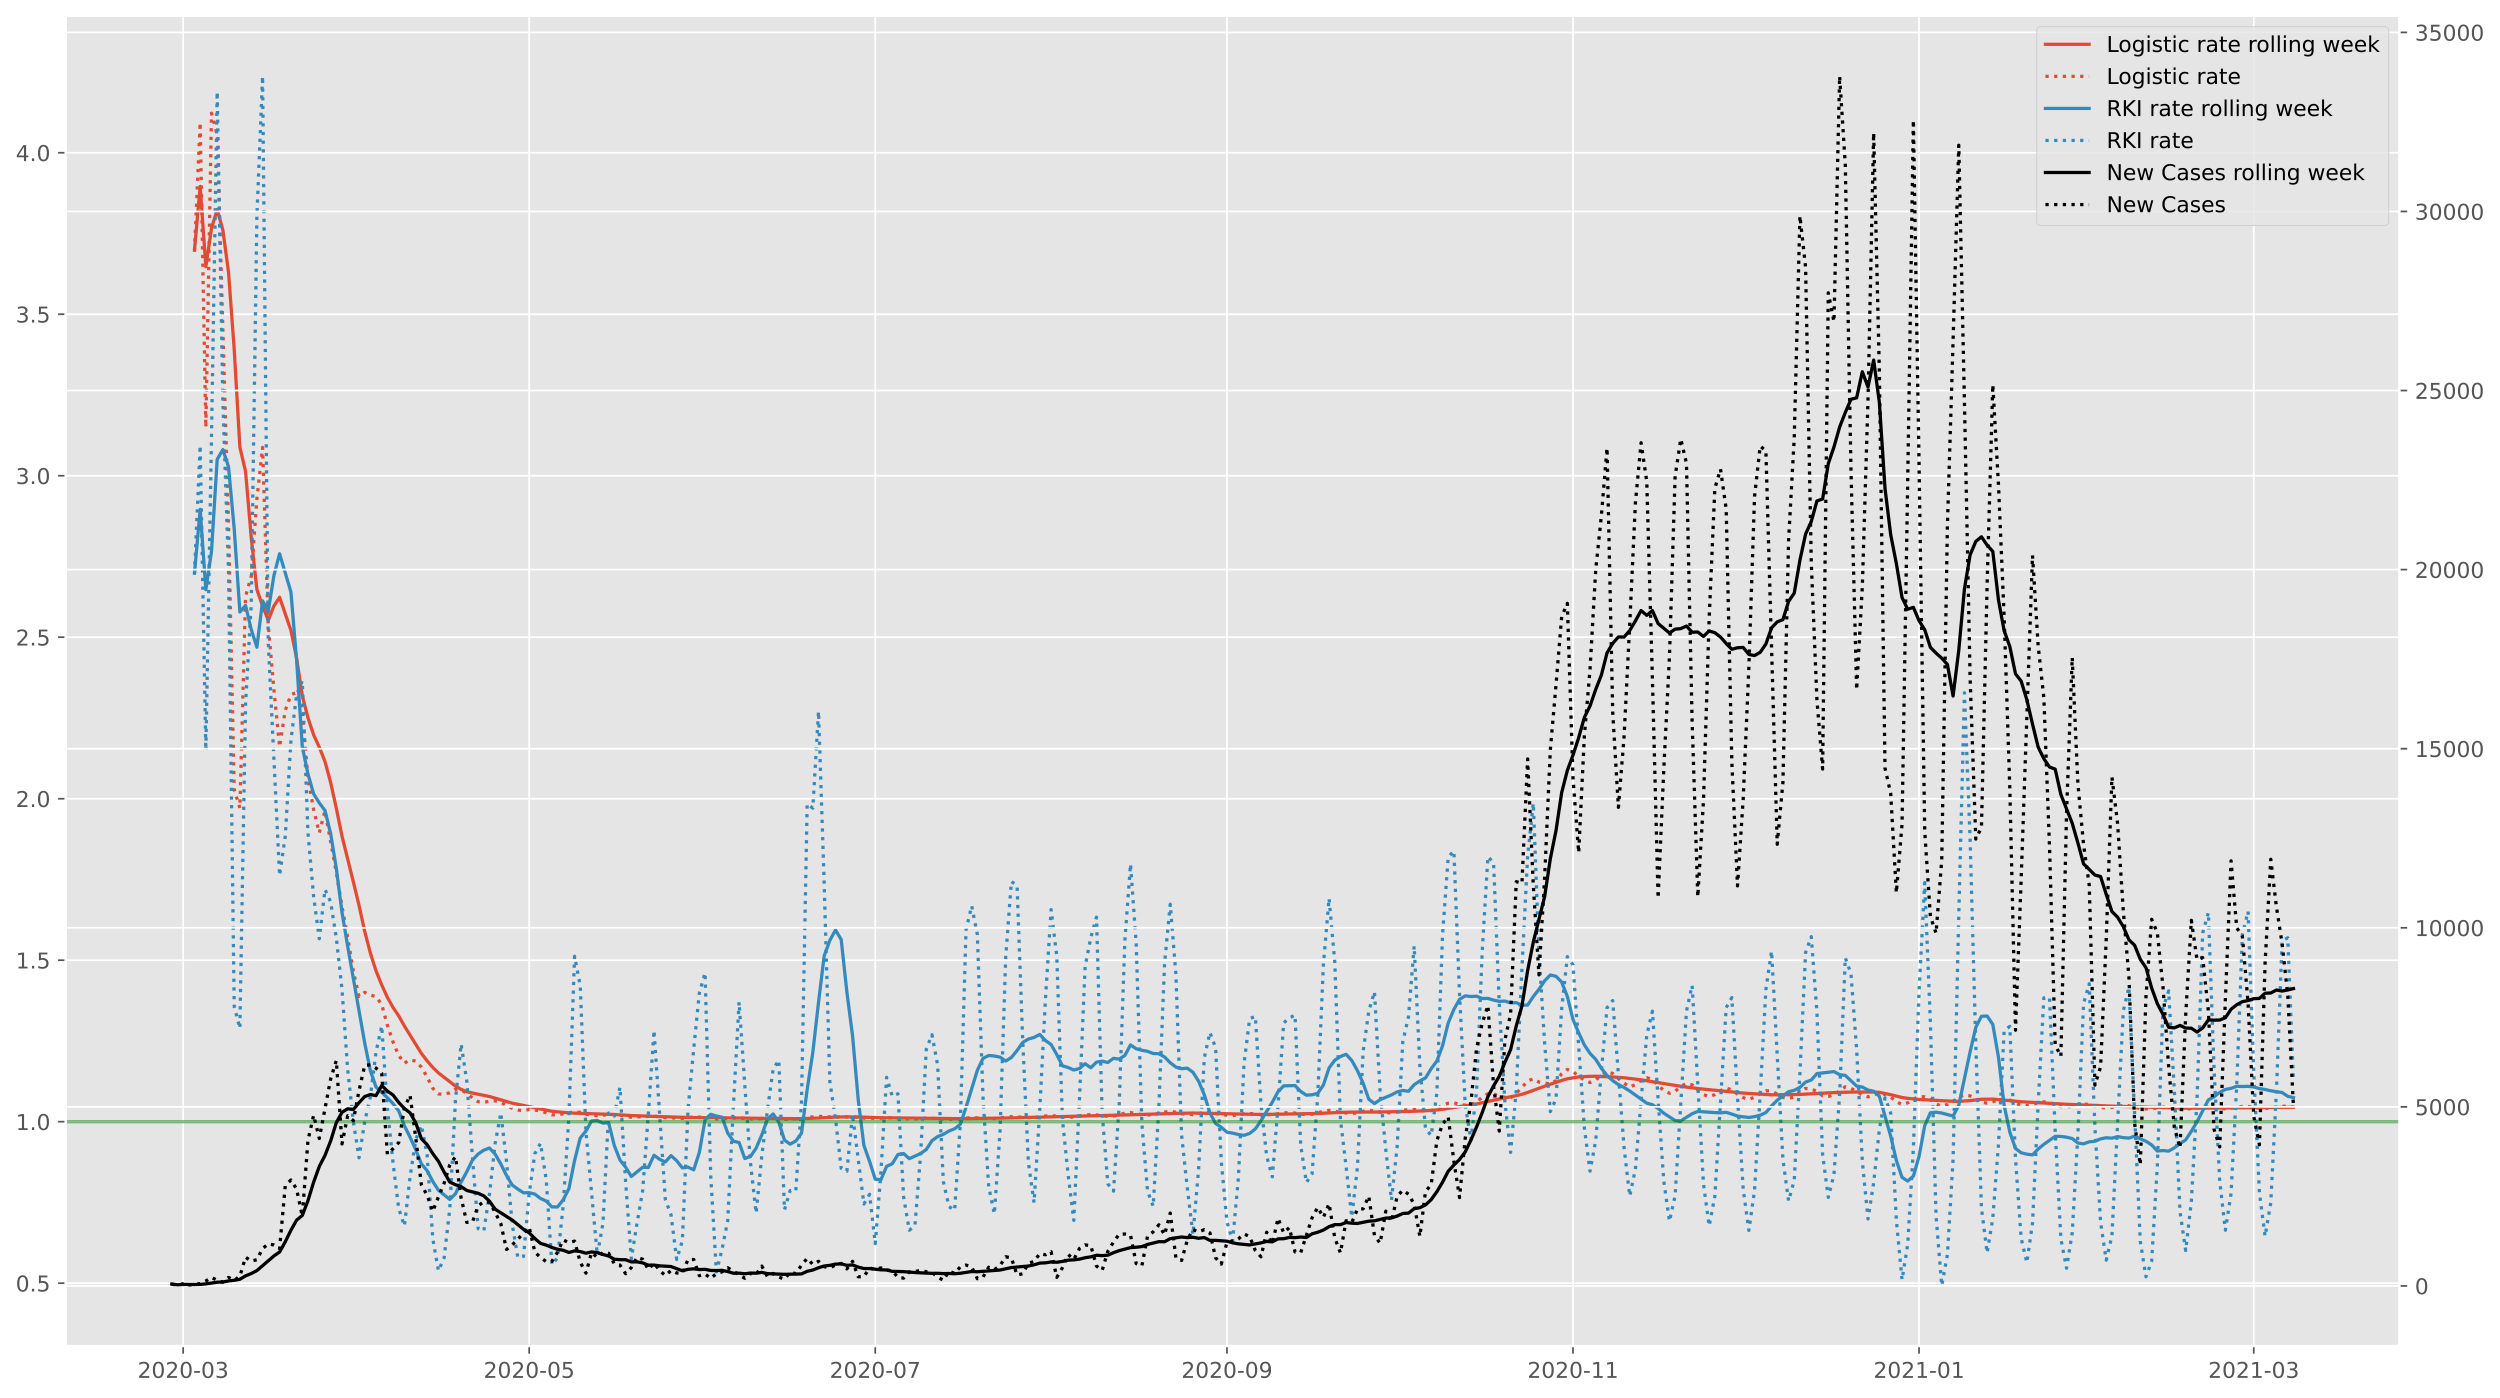 <?xml version="1.0" encoding="utf-8" standalone="no"?>
<!DOCTYPE svg PUBLIC "-//W3C//DTD SVG 1.1//EN"
  "http://www.w3.org/Graphics/SVG/1.1/DTD/svg11.dtd">
<!-- Created with matplotlib (https://matplotlib.org/) -->
<svg height="640.398pt" version="1.1" viewBox="0 0 1145.086 640.398" width="1145.086pt" xmlns="http://www.w3.org/2000/svg" xmlns:xlink="http://www.w3.org/1999/xlink">
 <defs>
  <style type="text/css">*{stroke-linecap:butt;stroke-linejoin:round;}</style>
 </defs>
 <g id="figure_1">
  <g id="patch_1">
   <path d="M 0 640.398 
L 1145.086 640.398 
L 1145.086 0 
L 0 0 
z
" style="fill:#ffffff;"/>
  </g>
  <g id="axes_1">
   <g id="patch_2">
    <path d="M 30.103 616.52 
L 1099.073 616.52 
L 1099.073 7.2 
L 30.103 7.2 
z
" style="fill:#e5e5e5;"/>
   </g>
   <g id="matplotlib.axis_1">
    <g id="xtick_1">
     <g id="line2d_1">
      <path clip-path="url(#pf06d60ec80)" d="M 83.889 616.52 
L 83.889 7.2 
" style="fill:none;stroke:#ffffff;stroke-linecap:square;stroke-width:0.8;"/>
     </g>
     <g id="line2d_2">
      <defs>
       <path d="M 0 0 
L 0 3.5 
" id="m740f78a974" style="stroke:#555555;stroke-width:0.8;"/>
      </defs>
      <g>
       <use style="fill:#555555;stroke:#555555;stroke-width:0.8;" x="83.889" xlink:href="#m740f78a974" y="616.52"/>
      </g>
     </g>
     <g id="text_1">
      <!-- 2020-03 -->
      <g style="fill:#555555;" transform="translate(62.998 631.118)scale(0.1 -0.1)">
       <defs>
        <path d="M 19.188 8.297 
L 53.609 8.297 
L 53.609 0 
L 7.328 0 
L 7.328 8.297 
Q 12.938 14.109 22.625 23.891 
Q 32.328 33.688 34.812 36.531 
Q 39.547 41.844 41.422 45.531 
Q 43.312 49.219 43.312 52.781 
Q 43.312 58.594 39.234 62.25 
Q 35.156 65.922 28.609 65.922 
Q 23.969 65.922 18.812 64.312 
Q 13.672 62.703 7.812 59.422 
L 7.812 69.391 
Q 13.766 71.781 18.938 73 
Q 24.125 74.219 28.422 74.219 
Q 39.75 74.219 46.484 68.547 
Q 53.219 62.891 53.219 53.422 
Q 53.219 48.922 51.531 44.891 
Q 49.859 40.875 45.406 35.406 
Q 44.188 33.984 37.641 27.219 
Q 31.109 20.453 19.188 8.297 
z
" id="DejaVuSans-50"/>
        <path d="M 31.781 66.406 
Q 24.172 66.406 20.328 58.906 
Q 16.5 51.422 16.5 36.375 
Q 16.5 21.391 20.328 13.891 
Q 24.172 6.391 31.781 6.391 
Q 39.453 6.391 43.281 13.891 
Q 47.125 21.391 47.125 36.375 
Q 47.125 51.422 43.281 58.906 
Q 39.453 66.406 31.781 66.406 
z
M 31.781 74.219 
Q 44.047 74.219 50.516 64.516 
Q 56.984 54.828 56.984 36.375 
Q 56.984 17.969 50.516 8.266 
Q 44.047 -1.422 31.781 -1.422 
Q 19.531 -1.422 13.062 8.266 
Q 6.594 17.969 6.594 36.375 
Q 6.594 54.828 13.062 64.516 
Q 19.531 74.219 31.781 74.219 
z
" id="DejaVuSans-48"/>
        <path d="M 4.891 31.391 
L 31.203 31.391 
L 31.203 23.391 
L 4.891 23.391 
z
" id="DejaVuSans-45"/>
        <path d="M 40.578 39.312 
Q 47.656 37.797 51.625 33 
Q 55.609 28.219 55.609 21.188 
Q 55.609 10.406 48.188 4.484 
Q 40.766 -1.422 27.094 -1.422 
Q 22.516 -1.422 17.656 -0.516 
Q 12.797 0.391 7.625 2.203 
L 7.625 11.719 
Q 11.719 9.328 16.594 8.109 
Q 21.484 6.891 26.812 6.891 
Q 36.078 6.891 40.938 10.547 
Q 45.797 14.203 45.797 21.188 
Q 45.797 27.641 41.281 31.266 
Q 36.766 34.906 28.719 34.906 
L 20.219 34.906 
L 20.219 43.016 
L 29.109 43.016 
Q 36.375 43.016 40.234 45.922 
Q 44.094 48.828 44.094 54.297 
Q 44.094 59.906 40.109 62.906 
Q 36.141 65.922 28.719 65.922 
Q 24.656 65.922 20.016 65.031 
Q 15.375 64.156 9.812 62.312 
L 9.812 71.094 
Q 15.438 72.656 20.344 73.438 
Q 25.25 74.219 29.594 74.219 
Q 40.828 74.219 47.359 69.109 
Q 53.906 64.016 53.906 55.328 
Q 53.906 49.266 50.438 45.094 
Q 46.969 40.922 40.578 39.312 
z
" id="DejaVuSans-51"/>
       </defs>
       <use xlink:href="#DejaVuSans-50"/>
       <use x="63.623" xlink:href="#DejaVuSans-48"/>
       <use x="127.246" xlink:href="#DejaVuSans-50"/>
       <use x="190.869" xlink:href="#DejaVuSans-48"/>
       <use x="254.492" xlink:href="#DejaVuSans-45"/>
       <use x="290.576" xlink:href="#DejaVuSans-48"/>
       <use x="354.199" xlink:href="#DejaVuSans-51"/>
      </g>
     </g>
    </g>
    <g id="xtick_2">
     <g id="line2d_3">
      <path clip-path="url(#pf06d60ec80)" d="M 242.39 616.52 
L 242.39 7.2 
" style="fill:none;stroke:#ffffff;stroke-linecap:square;stroke-width:0.8;"/>
     </g>
     <g id="line2d_4">
      <g>
       <use style="fill:#555555;stroke:#555555;stroke-width:0.8;" x="242.39" xlink:href="#m740f78a974" y="616.52"/>
      </g>
     </g>
     <g id="text_2">
      <!-- 2020-05 -->
      <g style="fill:#555555;" transform="translate(221.499 631.118)scale(0.1 -0.1)">
       <defs>
        <path d="M 10.797 72.906 
L 49.516 72.906 
L 49.516 64.594 
L 19.828 64.594 
L 19.828 46.734 
Q 21.969 47.469 24.109 47.828 
Q 26.266 48.188 28.422 48.188 
Q 40.625 48.188 47.75 41.5 
Q 54.891 34.812 54.891 23.391 
Q 54.891 11.625 47.562 5.094 
Q 40.234 -1.422 26.906 -1.422 
Q 22.312 -1.422 17.547 -0.641 
Q 12.797 0.141 7.719 1.703 
L 7.719 11.625 
Q 12.109 9.234 16.797 8.062 
Q 21.484 6.891 26.703 6.891 
Q 35.156 6.891 40.078 11.328 
Q 45.016 15.766 45.016 23.391 
Q 45.016 31 40.078 35.438 
Q 35.156 39.891 26.703 39.891 
Q 22.75 39.891 18.812 39.016 
Q 14.891 38.141 10.797 36.281 
z
" id="DejaVuSans-53"/>
       </defs>
       <use xlink:href="#DejaVuSans-50"/>
       <use x="63.623" xlink:href="#DejaVuSans-48"/>
       <use x="127.246" xlink:href="#DejaVuSans-50"/>
       <use x="190.869" xlink:href="#DejaVuSans-48"/>
       <use x="254.492" xlink:href="#DejaVuSans-45"/>
       <use x="290.576" xlink:href="#DejaVuSans-48"/>
       <use x="354.199" xlink:href="#DejaVuSans-53"/>
      </g>
     </g>
    </g>
    <g id="xtick_3">
     <g id="line2d_5">
      <path clip-path="url(#pf06d60ec80)" d="M 400.891 616.52 
L 400.891 7.2 
" style="fill:none;stroke:#ffffff;stroke-linecap:square;stroke-width:0.8;"/>
     </g>
     <g id="line2d_6">
      <g>
       <use style="fill:#555555;stroke:#555555;stroke-width:0.8;" x="400.891" xlink:href="#m740f78a974" y="616.52"/>
      </g>
     </g>
     <g id="text_3">
      <!-- 2020-07 -->
      <g style="fill:#555555;" transform="translate(379.999 631.118)scale(0.1 -0.1)">
       <defs>
        <path d="M 8.203 72.906 
L 55.078 72.906 
L 55.078 68.703 
L 28.609 0 
L 18.312 0 
L 43.219 64.594 
L 8.203 64.594 
z
" id="DejaVuSans-55"/>
       </defs>
       <use xlink:href="#DejaVuSans-50"/>
       <use x="63.623" xlink:href="#DejaVuSans-48"/>
       <use x="127.246" xlink:href="#DejaVuSans-50"/>
       <use x="190.869" xlink:href="#DejaVuSans-48"/>
       <use x="254.492" xlink:href="#DejaVuSans-45"/>
       <use x="290.576" xlink:href="#DejaVuSans-48"/>
       <use x="354.199" xlink:href="#DejaVuSans-55"/>
      </g>
     </g>
    </g>
    <g id="xtick_4">
     <g id="line2d_7">
      <path clip-path="url(#pf06d60ec80)" d="M 561.99 616.52 
L 561.99 7.2 
" style="fill:none;stroke:#ffffff;stroke-linecap:square;stroke-width:0.8;"/>
     </g>
     <g id="line2d_8">
      <g>
       <use style="fill:#555555;stroke:#555555;stroke-width:0.8;" x="561.99" xlink:href="#m740f78a974" y="616.52"/>
      </g>
     </g>
     <g id="text_4">
      <!-- 2020-09 -->
      <g style="fill:#555555;" transform="translate(541.098 631.118)scale(0.1 -0.1)">
       <defs>
        <path d="M 10.984 1.516 
L 10.984 10.5 
Q 14.703 8.734 18.5 7.812 
Q 22.312 6.891 25.984 6.891 
Q 35.75 6.891 40.891 13.453 
Q 46.047 20.016 46.781 33.406 
Q 43.953 29.203 39.594 26.953 
Q 35.25 24.703 29.984 24.703 
Q 19.047 24.703 12.672 31.312 
Q 6.297 37.938 6.297 49.422 
Q 6.297 60.641 12.938 67.422 
Q 19.578 74.219 30.609 74.219 
Q 43.266 74.219 49.922 64.516 
Q 56.594 54.828 56.594 36.375 
Q 56.594 19.141 48.406 8.859 
Q 40.234 -1.422 26.422 -1.422 
Q 22.703 -1.422 18.891 -0.688 
Q 15.094 0.047 10.984 1.516 
z
M 30.609 32.422 
Q 37.25 32.422 41.125 36.953 
Q 45.016 41.5 45.016 49.422 
Q 45.016 57.281 41.125 61.844 
Q 37.25 66.406 30.609 66.406 
Q 23.969 66.406 20.094 61.844 
Q 16.219 57.281 16.219 49.422 
Q 16.219 41.5 20.094 36.953 
Q 23.969 32.422 30.609 32.422 
z
" id="DejaVuSans-57"/>
       </defs>
       <use xlink:href="#DejaVuSans-50"/>
       <use x="63.623" xlink:href="#DejaVuSans-48"/>
       <use x="127.246" xlink:href="#DejaVuSans-50"/>
       <use x="190.869" xlink:href="#DejaVuSans-48"/>
       <use x="254.492" xlink:href="#DejaVuSans-45"/>
       <use x="290.576" xlink:href="#DejaVuSans-48"/>
       <use x="354.199" xlink:href="#DejaVuSans-57"/>
      </g>
     </g>
    </g>
    <g id="xtick_5">
     <g id="line2d_9">
      <path clip-path="url(#pf06d60ec80)" d="M 720.49 616.52 
L 720.49 7.2 
" style="fill:none;stroke:#ffffff;stroke-linecap:square;stroke-width:0.8;"/>
     </g>
     <g id="line2d_10">
      <g>
       <use style="fill:#555555;stroke:#555555;stroke-width:0.8;" x="720.49" xlink:href="#m740f78a974" y="616.52"/>
      </g>
     </g>
     <g id="text_5">
      <!-- 2020-11 -->
      <g style="fill:#555555;" transform="translate(699.599 631.118)scale(0.1 -0.1)">
       <defs>
        <path d="M 12.406 8.297 
L 28.516 8.297 
L 28.516 63.922 
L 10.984 60.406 
L 10.984 69.391 
L 28.422 72.906 
L 38.281 72.906 
L 38.281 8.297 
L 54.391 8.297 
L 54.391 0 
L 12.406 0 
z
" id="DejaVuSans-49"/>
       </defs>
       <use xlink:href="#DejaVuSans-50"/>
       <use x="63.623" xlink:href="#DejaVuSans-48"/>
       <use x="127.246" xlink:href="#DejaVuSans-50"/>
       <use x="190.869" xlink:href="#DejaVuSans-48"/>
       <use x="254.492" xlink:href="#DejaVuSans-45"/>
       <use x="290.576" xlink:href="#DejaVuSans-49"/>
       <use x="354.199" xlink:href="#DejaVuSans-49"/>
      </g>
     </g>
    </g>
    <g id="xtick_6">
     <g id="line2d_11">
      <path clip-path="url(#pf06d60ec80)" d="M 878.991 616.52 
L 878.991 7.2 
" style="fill:none;stroke:#ffffff;stroke-linecap:square;stroke-width:0.8;"/>
     </g>
     <g id="line2d_12">
      <g>
       <use style="fill:#555555;stroke:#555555;stroke-width:0.8;" x="878.991" xlink:href="#m740f78a974" y="616.52"/>
      </g>
     </g>
     <g id="text_6">
      <!-- 2021-01 -->
      <g style="fill:#555555;" transform="translate(858.1 631.118)scale(0.1 -0.1)">
       <use xlink:href="#DejaVuSans-50"/>
       <use x="63.623" xlink:href="#DejaVuSans-48"/>
       <use x="127.246" xlink:href="#DejaVuSans-50"/>
       <use x="190.869" xlink:href="#DejaVuSans-49"/>
       <use x="254.492" xlink:href="#DejaVuSans-45"/>
       <use x="290.576" xlink:href="#DejaVuSans-48"/>
       <use x="354.199" xlink:href="#DejaVuSans-49"/>
      </g>
     </g>
    </g>
    <g id="xtick_7">
     <g id="line2d_13">
      <path clip-path="url(#pf06d60ec80)" d="M 1032.295 616.52 
L 1032.295 7.2 
" style="fill:none;stroke:#ffffff;stroke-linecap:square;stroke-width:0.8;"/>
     </g>
     <g id="line2d_14">
      <g>
       <use style="fill:#555555;stroke:#555555;stroke-width:0.8;" x="1032.295" xlink:href="#m740f78a974" y="616.52"/>
      </g>
     </g>
     <g id="text_7">
      <!-- 2021-03 -->
      <g style="fill:#555555;" transform="translate(1011.404 631.118)scale(0.1 -0.1)">
       <use xlink:href="#DejaVuSans-50"/>
       <use x="63.623" xlink:href="#DejaVuSans-48"/>
       <use x="127.246" xlink:href="#DejaVuSans-50"/>
       <use x="190.869" xlink:href="#DejaVuSans-49"/>
       <use x="254.492" xlink:href="#DejaVuSans-45"/>
       <use x="290.576" xlink:href="#DejaVuSans-48"/>
       <use x="354.199" xlink:href="#DejaVuSans-51"/>
      </g>
     </g>
    </g>
   </g>
   <g id="matplotlib.axis_2">
    <g id="ytick_1">
     <g id="line2d_15">
      <path clip-path="url(#pf06d60ec80)" d="M 30.103 587.741 
L 1099.073 587.741 
" style="fill:none;stroke:#ffffff;stroke-linecap:square;stroke-width:0.8;"/>
     </g>
     <g id="line2d_16">
      <defs>
       <path d="M 0 0 
L -3.5 0 
" id="ma9bada957c" style="stroke:#555555;stroke-width:0.8;"/>
      </defs>
      <g>
       <use style="fill:#555555;stroke:#555555;stroke-width:0.8;" x="30.103" xlink:href="#ma9bada957c" y="587.741"/>
      </g>
     </g>
     <g id="text_8">
      <!-- 0.5 -->
      <g style="fill:#555555;" transform="translate(7.2 591.541)scale(0.1 -0.1)">
       <defs>
        <path d="M 10.688 12.406 
L 21 12.406 
L 21 0 
L 10.688 0 
z
" id="DejaVuSans-46"/>
       </defs>
       <use xlink:href="#DejaVuSans-48"/>
       <use x="63.623" xlink:href="#DejaVuSans-46"/>
       <use x="95.41" xlink:href="#DejaVuSans-53"/>
      </g>
     </g>
    </g>
    <g id="ytick_2">
     <g id="line2d_17">
      <path clip-path="url(#pf06d60ec80)" d="M 30.103 513.773 
L 1099.073 513.773 
" style="fill:none;stroke:#ffffff;stroke-linecap:square;stroke-width:0.8;"/>
     </g>
     <g id="line2d_18">
      <g>
       <use style="fill:#555555;stroke:#555555;stroke-width:0.8;" x="30.103" xlink:href="#ma9bada957c" y="513.773"/>
      </g>
     </g>
     <g id="text_9">
      <!-- 1.0 -->
      <g style="fill:#555555;" transform="translate(7.2 517.572)scale(0.1 -0.1)">
       <use xlink:href="#DejaVuSans-49"/>
       <use x="63.623" xlink:href="#DejaVuSans-46"/>
       <use x="95.41" xlink:href="#DejaVuSans-48"/>
      </g>
     </g>
    </g>
    <g id="ytick_3">
     <g id="line2d_19">
      <path clip-path="url(#pf06d60ec80)" d="M 30.103 439.805 
L 1099.073 439.805 
" style="fill:none;stroke:#ffffff;stroke-linecap:square;stroke-width:0.8;"/>
     </g>
     <g id="line2d_20">
      <g>
       <use style="fill:#555555;stroke:#555555;stroke-width:0.8;" x="30.103" xlink:href="#ma9bada957c" y="439.805"/>
      </g>
     </g>
     <g id="text_10">
      <!-- 1.5 -->
      <g style="fill:#555555;" transform="translate(7.2 443.604)scale(0.1 -0.1)">
       <use xlink:href="#DejaVuSans-49"/>
       <use x="63.623" xlink:href="#DejaVuSans-46"/>
       <use x="95.41" xlink:href="#DejaVuSans-53"/>
      </g>
     </g>
    </g>
    <g id="ytick_4">
     <g id="line2d_21">
      <path clip-path="url(#pf06d60ec80)" d="M 30.103 365.837 
L 1099.073 365.837 
" style="fill:none;stroke:#ffffff;stroke-linecap:square;stroke-width:0.8;"/>
     </g>
     <g id="line2d_22">
      <g>
       <use style="fill:#555555;stroke:#555555;stroke-width:0.8;" x="30.103" xlink:href="#ma9bada957c" y="365.837"/>
      </g>
     </g>
     <g id="text_11">
      <!-- 2.0 -->
      <g style="fill:#555555;" transform="translate(7.2 369.636)scale(0.1 -0.1)">
       <use xlink:href="#DejaVuSans-50"/>
       <use x="63.623" xlink:href="#DejaVuSans-46"/>
       <use x="95.41" xlink:href="#DejaVuSans-48"/>
      </g>
     </g>
    </g>
    <g id="ytick_5">
     <g id="line2d_23">
      <path clip-path="url(#pf06d60ec80)" d="M 30.103 291.869 
L 1099.073 291.869 
" style="fill:none;stroke:#ffffff;stroke-linecap:square;stroke-width:0.8;"/>
     </g>
     <g id="line2d_24">
      <g>
       <use style="fill:#555555;stroke:#555555;stroke-width:0.8;" x="30.103" xlink:href="#ma9bada957c" y="291.869"/>
      </g>
     </g>
     <g id="text_12">
      <!-- 2.5 -->
      <g style="fill:#555555;" transform="translate(7.2 295.668)scale(0.1 -0.1)">
       <use xlink:href="#DejaVuSans-50"/>
       <use x="63.623" xlink:href="#DejaVuSans-46"/>
       <use x="95.41" xlink:href="#DejaVuSans-53"/>
      </g>
     </g>
    </g>
    <g id="ytick_6">
     <g id="line2d_25">
      <path clip-path="url(#pf06d60ec80)" d="M 30.103 217.9 
L 1099.073 217.9 
" style="fill:none;stroke:#ffffff;stroke-linecap:square;stroke-width:0.8;"/>
     </g>
     <g id="line2d_26">
      <g>
       <use style="fill:#555555;stroke:#555555;stroke-width:0.8;" x="30.103" xlink:href="#ma9bada957c" y="217.9"/>
      </g>
     </g>
     <g id="text_13">
      <!-- 3.0 -->
      <g style="fill:#555555;" transform="translate(7.2 221.7)scale(0.1 -0.1)">
       <use xlink:href="#DejaVuSans-51"/>
       <use x="63.623" xlink:href="#DejaVuSans-46"/>
       <use x="95.41" xlink:href="#DejaVuSans-48"/>
      </g>
     </g>
    </g>
    <g id="ytick_7">
     <g id="line2d_27">
      <path clip-path="url(#pf06d60ec80)" d="M 30.103 143.932 
L 1099.073 143.932 
" style="fill:none;stroke:#ffffff;stroke-linecap:square;stroke-width:0.8;"/>
     </g>
     <g id="line2d_28">
      <g>
       <use style="fill:#555555;stroke:#555555;stroke-width:0.8;" x="30.103" xlink:href="#ma9bada957c" y="143.932"/>
      </g>
     </g>
     <g id="text_14">
      <!-- 3.5 -->
      <g style="fill:#555555;" transform="translate(7.2 147.732)scale(0.1 -0.1)">
       <use xlink:href="#DejaVuSans-51"/>
       <use x="63.623" xlink:href="#DejaVuSans-46"/>
       <use x="95.41" xlink:href="#DejaVuSans-53"/>
      </g>
     </g>
    </g>
    <g id="ytick_8">
     <g id="line2d_29">
      <path clip-path="url(#pf06d60ec80)" d="M 30.103 69.964 
L 1099.073 69.964 
" style="fill:none;stroke:#ffffff;stroke-linecap:square;stroke-width:0.8;"/>
     </g>
     <g id="line2d_30">
      <g>
       <use style="fill:#555555;stroke:#555555;stroke-width:0.8;" x="30.103" xlink:href="#ma9bada957c" y="69.964"/>
      </g>
     </g>
     <g id="text_15">
      <!-- 4.0 -->
      <g style="fill:#555555;" transform="translate(7.2 73.763)scale(0.1 -0.1)">
       <defs>
        <path d="M 37.797 64.312 
L 12.891 25.391 
L 37.797 25.391 
z
M 35.203 72.906 
L 47.609 72.906 
L 47.609 25.391 
L 58.016 25.391 
L 58.016 17.188 
L 47.609 17.188 
L 47.609 0 
L 37.797 0 
L 37.797 17.188 
L 4.891 17.188 
L 4.891 26.703 
z
" id="DejaVuSans-52"/>
       </defs>
       <use xlink:href="#DejaVuSans-52"/>
       <use x="63.623" xlink:href="#DejaVuSans-46"/>
       <use x="95.41" xlink:href="#DejaVuSans-48"/>
      </g>
     </g>
    </g>
   </g>
   <g id="line2d_31">
    <path clip-path="url(#pf06d60ec80)" d="M 89.086 114.623 
L 91.685 85.358 
L 94.283 122.161 
L 96.881 104.577 
L 99.48 95.993 
L 102.078 105.393 
L 104.676 124.688 
L 107.275 159.98 
L 109.873 204.839 
L 112.471 215.896 
L 115.07 246.205 
L 117.668 270.04 
L 120.267 277.546 
L 122.865 284.089 
L 125.463 277.558 
L 128.062 273.557 
L 133.258 288.756 
L 135.857 301.426 
L 138.455 318.693 
L 141.054 328.756 
L 143.652 336.593 
L 146.25 342.213 
L 148.849 348.789 
L 151.447 358.421 
L 154.045 370.194 
L 156.644 382.964 
L 161.841 403.94 
L 164.439 414.648 
L 167.037 426.53 
L 169.636 436.546 
L 172.234 444.68 
L 174.832 451.092 
L 177.431 456.832 
L 180.029 461.453 
L 182.628 465.317 
L 185.226 469.947 
L 193.021 482.503 
L 195.619 485.891 
L 198.218 488.912 
L 200.816 491.425 
L 208.611 497.467 
L 211.21 498.956 
L 213.808 500.028 
L 216.406 500.658 
L 224.201 502.236 
L 234.595 505.279 
L 252.784 508.999 
L 257.98 509.522 
L 263.177 509.863 
L 281.366 510.475 
L 289.161 510.958 
L 299.554 511.342 
L 315.144 511.856 
L 320.341 511.937 
L 325.538 511.936 
L 354.12 512.303 
L 367.112 512.386 
L 374.907 512.091 
L 382.702 511.659 
L 387.899 511.566 
L 393.096 511.631 
L 403.489 511.969 
L 439.866 512.38 
L 460.653 512.095 
L 517.817 510.618 
L 538.604 509.962 
L 546.4 509.816 
L 556.793 510.019 
L 577.58 510.475 
L 603.564 510.01 
L 613.957 509.524 
L 619.154 509.383 
L 632.146 509.328 
L 647.736 508.991 
L 655.531 508.626 
L 660.728 508.092 
L 671.121 506.464 
L 676.318 505.657 
L 681.515 504.507 
L 686.712 503.391 
L 694.507 501.855 
L 697.105 501.211 
L 699.703 500.378 
L 707.499 497.513 
L 712.695 495.767 
L 715.294 494.885 
L 717.892 494.123 
L 723.089 493.275 
L 728.286 492.993 
L 730.884 492.948 
L 738.679 493.293 
L 743.876 493.65 
L 751.671 494.593 
L 764.663 496.725 
L 772.458 497.931 
L 777.655 498.586 
L 798.442 500.671 
L 811.433 501.464 
L 819.229 501.394 
L 824.425 501.289 
L 840.015 500.444 
L 847.811 500.206 
L 858.204 500.177 
L 860.802 500.331 
L 865.999 501.391 
L 871.196 502.692 
L 873.794 503.085 
L 878.991 503.59 
L 894.581 504.422 
L 897.18 504.464 
L 902.376 504.114 
L 907.573 503.503 
L 912.77 503.429 
L 917.967 503.87 
L 925.762 504.637 
L 946.549 505.793 
L 967.336 506.631 
L 1001.115 507.611 
L 1021.901 507.471 
L 1047.885 507.202 
L 1050.484 507.186 
L 1050.484 507.186 
" style="fill:none;stroke:#e24a33;stroke-linecap:square;stroke-width:1.5;"/>
   </g>
   <g id="line2d_32">
    <path clip-path="url(#pf06d60ec80)" d="M 89.086 114.623 
L 91.685 56.093 
L 94.283 195.766 
L 96.881 51.825 
L 99.48 61.656 
L 104.676 240.455 
L 107.275 361.665 
L 109.873 370.111 
L 112.471 273.161 
L 115.07 263.994 
L 117.668 228.497 
L 120.267 204.94 
L 122.865 286.253 
L 125.463 315.948 
L 128.062 342.104 
L 130.66 325.338 
L 133.258 318.214 
L 135.857 317.186 
L 138.455 325.809 
L 141.054 356.689 
L 143.652 370.808 
L 146.25 381.446 
L 148.849 371.37 
L 154.045 399.6 
L 156.644 415.195 
L 159.242 429.369 
L 161.841 444.958 
L 164.439 456.409 
L 167.037 454.54 
L 169.636 455.748 
L 172.234 456.539 
L 174.832 460.083 
L 177.431 469.55 
L 180.029 477.303 
L 182.628 483.458 
L 185.226 486.951 
L 187.824 485.411 
L 190.423 486.044 
L 193.021 488.801 
L 195.619 493.271 
L 198.218 498.448 
L 200.816 501.047 
L 203.414 501.279 
L 206.013 500.51 
L 208.611 498.911 
L 211.21 499.224 
L 213.808 500.774 
L 216.406 502.859 
L 219.005 504.614 
L 221.603 504.878 
L 224.201 504.394 
L 226.8 504.224 
L 229.398 504.872 
L 231.997 506.343 
L 234.595 507.628 
L 237.193 508.434 
L 239.792 508.738 
L 242.39 508.173 
L 244.988 508.399 
L 247.587 508.92 
L 250.185 509.705 
L 252.784 510.622 
L 255.382 510.635 
L 263.177 509.23 
L 265.775 509.505 
L 268.374 510.363 
L 270.972 510.628 
L 273.571 511.046 
L 276.169 510.821 
L 278.767 510.339 
L 283.964 510.825 
L 286.562 511.347 
L 289.161 511.7 
L 299.554 511.224 
L 304.751 511.931 
L 307.349 511.958 
L 309.948 512.193 
L 312.546 512.26 
L 315.144 511.885 
L 317.743 511.634 
L 322.94 511.72 
L 328.136 512.489 
L 333.333 512.26 
L 335.931 512.103 
L 338.53 512.138 
L 346.325 512.49 
L 348.923 512.286 
L 354.12 512.255 
L 356.718 512.313 
L 359.317 512.606 
L 367.112 512.25 
L 369.71 511.79 
L 374.907 511.346 
L 377.505 511.386 
L 380.104 511.603 
L 390.497 511.58 
L 395.694 512.131 
L 398.292 512.117 
L 400.891 512.29 
L 406.087 511.962 
L 408.686 512.023 
L 416.481 512.461 
L 419.079 512.481 
L 424.276 512.196 
L 429.473 512.321 
L 432.071 512.535 
L 437.268 512.545 
L 445.063 511.93 
L 455.457 512.362 
L 458.055 512.092 
L 460.653 511.676 
L 463.252 511.49 
L 473.645 511.986 
L 478.842 511.174 
L 481.44 510.948 
L 486.637 511.563 
L 489.235 511.562 
L 491.834 511.721 
L 494.432 511.152 
L 497.03 510.705 
L 499.629 510.544 
L 502.227 510.683 
L 504.826 511.12 
L 507.424 511.255 
L 510.022 511.193 
L 515.219 509.893 
L 517.817 509.599 
L 520.416 510.027 
L 523.014 510.644 
L 528.211 510.65 
L 530.809 509.936 
L 533.408 509.369 
L 536.006 508.966 
L 538.604 509.469 
L 541.203 510.144 
L 543.801 510.257 
L 546.4 510.574 
L 551.596 509.58 
L 554.195 509.471 
L 559.391 510.571 
L 564.588 510.956 
L 567.186 510.639 
L 569.785 510.127 
L 572.383 510.043 
L 574.982 510.22 
L 577.58 510.535 
L 580.178 510.521 
L 582.777 510.655 
L 585.375 510.125 
L 587.973 509.736 
L 590.572 509.678 
L 593.17 509.826 
L 595.769 510.411 
L 598.367 510.47 
L 600.965 510.329 
L 603.564 509.623 
L 608.76 508.583 
L 611.359 508.927 
L 613.957 509.671 
L 616.556 509.747 
L 619.154 510.064 
L 621.752 509.639 
L 624.351 508.977 
L 626.949 508.629 
L 629.547 508.85 
L 632.146 509.389 
L 634.744 509.449 
L 637.343 509.852 
L 639.941 509.293 
L 642.539 508.534 
L 647.736 508.098 
L 650.334 508.711 
L 652.933 508.764 
L 655.531 508.665 
L 658.129 507.809 
L 660.728 506.278 
L 663.326 505.31 
L 665.925 505.058 
L 668.523 505.922 
L 671.121 506.205 
L 673.72 506.107 
L 676.318 504.72 
L 678.916 502.547 
L 681.515 500.993 
L 684.113 500.966 
L 686.712 502.202 
L 691.908 502.931 
L 694.507 500.726 
L 697.105 498.043 
L 699.703 495.164 
L 702.302 494.1 
L 704.9 495.614 
L 710.097 496.492 
L 712.695 494.946 
L 715.294 491.868 
L 717.892 489.828 
L 720.49 490.793 
L 723.089 492.984 
L 725.687 494.686 
L 728.286 495.846 
L 730.884 494.63 
L 733.482 492.415 
L 736.081 490.782 
L 738.679 491.709 
L 741.277 494.034 
L 743.876 496.135 
L 746.474 497.836 
L 749.072 496.825 
L 751.671 494.827 
L 754.269 493.626 
L 756.868 494.409 
L 759.466 497.194 
L 762.064 499.454 
L 764.663 500.74 
L 767.261 499.873 
L 769.859 497.601 
L 772.458 496.247 
L 775.056 496.877 
L 777.655 499.311 
L 780.253 501.346 
L 782.851 502.301 
L 785.45 501.361 
L 788.048 499.517 
L 790.646 498.36 
L 793.245 499.221 
L 795.843 501.176 
L 798.442 502.763 
L 801.04 503.567 
L 803.638 502.571 
L 806.237 500.876 
L 808.835 499.604 
L 811.433 499.693 
L 816.63 502.661 
L 819.229 503.127 
L 821.827 502.452 
L 824.425 500.262 
L 827.024 498.533 
L 829.622 498.79 
L 832.22 499.883 
L 834.819 501.95 
L 837.417 502.183 
L 840.015 501.504 
L 845.212 497.779 
L 847.811 498.543 
L 850.409 499.852 
L 853.007 501.567 
L 855.606 502.392 
L 860.802 500.675 
L 863.401 501.276 
L 865.999 502.468 
L 868.598 504.633 
L 871.196 505.889 
L 873.794 505.147 
L 876.393 503.401 
L 878.991 502.312 
L 881.589 502.37 
L 884.188 503.547 
L 886.786 505.657 
L 889.385 506.655 
L 891.983 505.907 
L 894.581 504.506 
L 897.18 502.603 
L 899.778 501.523 
L 902.376 501.95 
L 904.975 503.194 
L 907.573 504.836 
L 910.172 505.277 
L 912.77 504.622 
L 915.368 503.834 
L 917.967 503.379 
L 920.565 503.864 
L 923.163 505.31 
L 925.762 506.175 
L 928.36 506.384 
L 930.958 505.883 
L 933.557 505.066 
L 936.155 504.688 
L 938.754 504.978 
L 941.352 506.006 
L 943.95 506.852 
L 946.549 507.081 
L 949.147 506.687 
L 954.344 505.722 
L 956.942 505.866 
L 959.541 506.72 
L 962.139 507.275 
L 964.737 507.451 
L 967.336 507.228 
L 969.934 506.71 
L 972.532 506.4 
L 975.131 506.471 
L 980.328 507.784 
L 982.926 507.938 
L 985.524 507.817 
L 990.721 507.104 
L 993.319 507.231 
L 998.516 508.01 
L 1001.115 508.053 
L 1006.311 507.452 
L 1008.91 507.092 
L 1011.508 507.078 
L 1016.705 507.792 
L 1019.303 507.857 
L 1024.5 507.198 
L 1027.098 506.809 
L 1029.697 506.809 
L 1034.893 507.645 
L 1037.492 507.681 
L 1040.09 507.412 
L 1045.287 506.667 
L 1047.885 506.718 
L 1050.484 507.146 
L 1050.484 507.146 
" style="fill:none;stroke:#e24a33;stroke-dasharray:1.5,2.475;stroke-dashoffset:0;stroke-width:1.5;"/>
   </g>
   <g id="line2d_33">
    <path clip-path="url(#pf06d60ec80)" d="M 89.086 262.561 
L 91.685 233.296 
L 94.283 270.099 
L 96.881 252.516 
L 99.48 210.419 
L 102.078 205.938 
L 104.676 213.84 
L 107.275 242.173 
L 109.873 280.318 
L 112.471 277.305 
L 115.07 288.303 
L 117.668 296.443 
L 120.267 275.21 
L 122.865 279.936 
L 125.463 263.631 
L 128.062 253.633 
L 133.258 271.173 
L 135.857 302.487 
L 138.455 342.056 
L 141.054 354.496 
L 143.652 363.635 
L 146.25 367.762 
L 148.849 371.24 
L 151.447 381.816 
L 154.045 397.732 
L 156.644 417.916 
L 159.242 433.409 
L 167.037 477.667 
L 169.636 490.414 
L 172.234 497.869 
L 177.431 502.781 
L 180.029 505.498 
L 182.628 508.818 
L 185.226 515.622 
L 187.824 520.866 
L 190.423 526.618 
L 193.021 533.119 
L 195.619 536.166 
L 198.218 541.105 
L 200.816 545.177 
L 206.013 549.371 
L 208.611 546.782 
L 211.21 541.459 
L 213.808 536.662 
L 216.406 531.335 
L 219.005 528.579 
L 221.603 526.807 
L 224.201 525.83 
L 226.8 528.65 
L 229.398 533.154 
L 231.997 538.404 
L 234.595 542.773 
L 237.193 544.666 
L 239.792 546.333 
L 242.39 546.282 
L 244.988 546.951 
L 247.587 548.943 
L 250.185 550.14 
L 252.784 552.805 
L 255.382 552.824 
L 257.98 549.495 
L 260.579 544.457 
L 263.177 531.544 
L 265.775 521.232 
L 268.374 518.089 
L 270.972 513.433 
L 273.571 513.246 
L 276.169 514.421 
L 278.767 514.217 
L 281.366 524.674 
L 283.964 531.317 
L 286.562 534.603 
L 289.161 538.88 
L 294.357 534.68 
L 296.956 534.754 
L 299.554 529.146 
L 302.153 531.033 
L 304.751 532.199 
L 307.349 529.317 
L 309.948 531.668 
L 312.546 534.937 
L 315.144 534.613 
L 317.743 535.82 
L 320.341 527.757 
L 322.94 512.91 
L 325.538 510.377 
L 328.136 511.189 
L 330.735 511.742 
L 333.333 519.023 
L 335.931 522.716 
L 338.53 523.316 
L 341.128 530.636 
L 343.727 529.747 
L 346.325 525.903 
L 348.923 519.821 
L 351.522 512.585 
L 354.12 510.222 
L 356.718 514.033 
L 359.317 522.222 
L 361.915 524.06 
L 364.514 522.609 
L 367.112 519.044 
L 369.71 499.023 
L 372.309 481.945 
L 374.907 459.12 
L 377.505 437.805 
L 380.104 430.696 
L 382.702 426 
L 385.3 430.359 
L 387.899 454.39 
L 390.497 474.426 
L 393.096 503.681 
L 395.694 524.616 
L 398.292 531.967 
L 400.891 540.112 
L 403.489 540.369 
L 406.087 534.226 
L 408.686 533.044 
L 411.284 528.807 
L 413.883 528.349 
L 416.481 530.701 
L 421.678 528.349 
L 424.276 526.502 
L 426.874 522.474 
L 429.473 520.599 
L 432.071 519.584 
L 434.67 518.037 
L 437.268 517.021 
L 439.866 514.996 
L 442.465 507.209 
L 447.661 490.229 
L 450.26 484.764 
L 452.858 483.457 
L 455.457 483.694 
L 458.055 484.211 
L 460.653 485.971 
L 463.252 484.379 
L 465.85 481.179 
L 468.448 477.466 
L 471.047 475.913 
L 473.645 475.182 
L 476.243 473.803 
L 478.842 476.582 
L 481.44 478.422 
L 484.039 483.043 
L 486.637 488.185 
L 489.235 488.952 
L 491.834 490.106 
L 494.432 489.393 
L 497.03 487.226 
L 499.629 489.059 
L 502.227 486.503 
L 504.826 486.054 
L 507.424 486.656 
L 510.022 484.745 
L 512.621 485.105 
L 515.219 483.432 
L 517.817 478.618 
L 520.416 480.374 
L 523.014 481.066 
L 525.613 481.552 
L 528.211 482.54 
L 530.809 482.652 
L 533.408 484.136 
L 536.006 486.765 
L 538.604 488.75 
L 541.203 489.506 
L 543.801 489.26 
L 546.4 491.105 
L 548.998 495.226 
L 551.596 501.406 
L 554.195 509.794 
L 556.793 514.598 
L 559.391 516.335 
L 561.99 518.586 
L 564.588 519.011 
L 567.186 519.639 
L 569.785 520.04 
L 572.383 519.136 
L 574.982 517.086 
L 577.58 513.329 
L 582.777 504.833 
L 585.375 500.053 
L 587.973 497.355 
L 593.17 497.227 
L 595.769 499.911 
L 598.367 501.633 
L 600.965 501.443 
L 603.564 500.791 
L 606.162 496.97 
L 608.76 489.147 
L 611.359 485.644 
L 613.957 483.937 
L 616.556 482.902 
L 619.154 485.722 
L 621.752 490.398 
L 624.351 496.102 
L 626.949 503.475 
L 629.547 505.449 
L 632.146 503.689 
L 637.343 501.49 
L 639.941 500.123 
L 642.539 499.467 
L 645.138 499.839 
L 647.736 496.846 
L 650.334 495.109 
L 652.933 493.731 
L 655.531 489.502 
L 658.129 486.003 
L 660.728 479.025 
L 663.326 468.581 
L 665.925 462.363 
L 668.523 457.735 
L 671.121 456.137 
L 673.72 456.435 
L 676.318 456.319 
L 678.916 457.351 
L 681.515 457.318 
L 684.113 458.092 
L 686.712 458.653 
L 689.31 458.526 
L 691.908 459.329 
L 694.507 459.248 
L 697.105 460.392 
L 699.703 460.366 
L 702.302 456.457 
L 704.9 453.127 
L 707.499 449.249 
L 710.097 446.583 
L 712.695 447.166 
L 715.294 449.824 
L 717.892 456.397 
L 720.49 466.978 
L 723.089 473.073 
L 725.687 478.601 
L 728.286 482.495 
L 730.884 485.227 
L 733.482 489.295 
L 736.081 492.632 
L 738.679 494.969 
L 741.277 496.788 
L 743.876 498.095 
L 746.474 499.726 
L 754.269 505.294 
L 756.868 505.993 
L 759.466 507.695 
L 762.064 509.885 
L 767.261 513.265 
L 769.859 513.392 
L 775.056 510.131 
L 777.655 509.056 
L 785.45 509.607 
L 788.048 509.718 
L 790.646 509.493 
L 793.245 510.291 
L 795.843 511.207 
L 801.04 511.848 
L 803.638 511.452 
L 806.237 510.789 
L 808.835 509.597 
L 811.433 506.553 
L 814.032 503.945 
L 819.229 500.051 
L 821.827 499.393 
L 824.425 498.046 
L 827.024 495.629 
L 829.622 494.684 
L 832.22 491.743 
L 840.015 490.828 
L 842.614 492.226 
L 845.212 492.573 
L 850.409 497.448 
L 853.007 497.892 
L 855.606 499.303 
L 858.204 499.829 
L 860.802 502.113 
L 865.999 520.377 
L 868.598 531.531 
L 871.196 539.282 
L 873.794 540.952 
L 876.393 538.699 
L 878.991 529.669 
L 881.589 515.591 
L 884.188 509.689 
L 886.786 509.435 
L 889.385 509.814 
L 894.581 511.203 
L 897.18 506.24 
L 902.376 481.811 
L 904.975 470.56 
L 907.573 465.49 
L 910.172 465.371 
L 912.77 469.235 
L 915.368 484.21 
L 917.967 506.316 
L 920.565 518.561 
L 923.163 526.028 
L 925.762 528.008 
L 928.36 528.643 
L 930.958 528.979 
L 933.557 526.288 
L 936.155 524.143 
L 941.352 520.482 
L 943.95 520.513 
L 946.549 520.879 
L 949.147 521.502 
L 951.745 523.531 
L 954.344 523.911 
L 956.942 523 
L 959.541 522.738 
L 962.139 521.66 
L 964.737 521.132 
L 967.336 521.318 
L 969.934 520.593 
L 972.532 521.073 
L 975.131 521.286 
L 977.729 520.388 
L 980.328 521.64 
L 982.926 522.724 
L 985.524 524.407 
L 988.123 527.195 
L 990.721 526.999 
L 993.319 527.253 
L 995.918 525.75 
L 998.516 523.807 
L 1001.115 522.095 
L 1003.713 518.16 
L 1006.311 513.817 
L 1011.508 503.79 
L 1014.106 502.359 
L 1016.705 500.344 
L 1019.303 499.011 
L 1021.901 498.496 
L 1024.5 497.556 
L 1027.098 497.653 
L 1029.697 497.572 
L 1032.295 497.847 
L 1034.893 498.62 
L 1037.492 499.014 
L 1040.09 499.62 
L 1045.287 500.424 
L 1047.885 502.149 
L 1050.484 502.743 
L 1050.484 502.743 
" style="fill:none;stroke:#348abd;stroke-linecap:square;stroke-width:1.5;"/>
   </g>
   <g id="line2d_34">
    <path clip-path="url(#pf06d60ec80)" d="M 89.086 262.561 
L 91.685 204.031 
L 94.283 343.705 
L 96.881 199.766 
L 99.48 42.032 
L 102.078 183.531 
L 104.676 261.252 
L 107.275 460.895 
L 109.873 471.047 
L 112.471 322.612 
L 115.07 276.755 
L 117.668 99.011 
L 120.267 34.896 
L 122.865 294.339 
L 128.062 401.06 
L 130.66 383.068 
L 133.258 339.076 
L 135.857 318.211 
L 138.455 311.877 
L 141.054 381.42 
L 143.652 410.73 
L 146.25 429.954 
L 148.849 407.41 
L 151.447 413.109 
L 154.045 429.625 
L 156.644 453.166 
L 159.242 489.869 
L 161.841 513.705 
L 164.439 530.298 
L 167.037 513.9 
L 169.636 502.331 
L 172.234 481.811 
L 174.832 469.953 
L 177.431 507.468 
L 180.029 532.723 
L 182.628 553.539 
L 185.226 561.53 
L 187.824 539.039 
L 190.423 522.076 
L 193.021 515.46 
L 195.619 528.793 
L 198.218 567.297 
L 200.816 582.047 
L 203.414 576.203 
L 206.013 553.718 
L 208.611 503.956 
L 211.21 478.197 
L 213.808 495.212 
L 216.406 530.011 
L 219.005 562.754 
L 221.603 563.802 
L 224.201 546.875 
L 226.8 523.7 
L 229.398 509.723 
L 231.997 531.963 
L 234.595 560.594 
L 237.193 576.005 
L 239.792 575.47 
L 242.39 546.519 
L 244.988 528.383 
L 247.587 523.668 
L 250.185 540.344 
L 252.784 579.248 
L 255.382 576.135 
L 257.98 552.167 
L 260.579 511.256 
L 263.177 437.993 
L 265.775 451.482 
L 268.374 518.341 
L 273.571 574.827 
L 276.169 560.391 
L 278.767 509.824 
L 281.366 511.191 
L 283.964 497.986 
L 286.562 541.343 
L 289.161 576.595 
L 291.759 560.411 
L 294.357 545.408 
L 296.956 510.343 
L 299.554 471.937 
L 304.751 549.507 
L 307.349 556.419 
L 309.948 576.87 
L 312.546 568.29 
L 315.144 508.077 
L 317.743 480.384 
L 320.341 454.755 
L 322.94 445.574 
L 325.538 538.69 
L 328.136 582.549 
L 330.735 572.165 
L 333.333 559.043 
L 335.931 506.235 
L 338.53 458.959 
L 341.128 496.81 
L 343.727 532.468 
L 346.325 555.644 
L 348.923 529.587 
L 351.522 508.39 
L 354.12 489.699 
L 356.718 485.636 
L 359.317 554.129 
L 361.915 545.338 
L 364.514 545.481 
L 367.112 504.632 
L 369.71 368.243 
L 372.309 370.154 
L 374.907 325.861 
L 377.505 404.924 
L 380.104 495.575 
L 382.702 512.613 
L 385.3 535.139 
L 387.899 536.462 
L 390.497 510.405 
L 395.694 551.462 
L 398.292 547.037 
L 400.891 569.63 
L 403.489 536.938 
L 406.087 493.456 
L 408.686 502.133 
L 411.284 500.996 
L 413.883 548.255 
L 416.481 563.498 
L 419.079 561.448 
L 421.678 528.659 
L 424.276 480.527 
L 426.874 473.935 
L 429.473 487.869 
L 432.071 541.154 
L 434.67 552.67 
L 437.268 554.336 
L 439.866 514.481 
L 442.465 426.014 
L 445.063 414.902 
L 447.661 428.046 
L 450.26 502.901 
L 452.858 543.518 
L 455.457 555.998 
L 458.055 518.096 
L 460.653 438.338 
L 463.252 403.757 
L 465.85 405.646 
L 468.448 476.913 
L 471.047 532.641 
L 473.645 550.884 
L 476.243 508.443 
L 478.842 457.794 
L 481.44 416.634 
L 484.039 437.995 
L 486.637 512.906 
L 489.235 538.006 
L 491.834 558.965 
L 494.432 503.452 
L 497.03 442.621 
L 499.629 429.467 
L 502.227 420.103 
L 504.826 509.765 
L 507.424 542.219 
L 510.022 545.586 
L 512.621 505.973 
L 515.219 430.911 
L 517.817 395.77 
L 520.416 432.392 
L 523.014 514.609 
L 525.613 545.623 
L 528.211 552.501 
L 530.809 506.757 
L 533.408 441.303 
L 536.006 414.173 
L 538.604 446.286 
L 541.203 519.899 
L 543.801 543.905 
L 546.4 565.411 
L 548.998 535.603 
L 551.596 484.568 
L 554.195 472.887 
L 556.793 479.911 
L 559.391 532.061 
L 561.99 559.66 
L 564.588 568.384 
L 567.186 539.998 
L 569.785 487.381 
L 572.383 466.558 
L 574.982 465.557 
L 577.58 505.762 
L 580.178 529.561 
L 582.777 539.014 
L 585.375 506.535 
L 587.973 468.495 
L 590.572 466.253 
L 593.17 464.968 
L 595.769 524.55 
L 598.367 541.62 
L 600.965 537.679 
L 603.564 501.971 
L 606.162 441.747 
L 608.76 411.495 
L 611.359 440.447 
L 613.957 512.6 
L 616.556 534.374 
L 619.154 557.417 
L 621.752 534.708 
L 624.351 481.675 
L 626.949 463.102 
L 629.547 454.265 
L 632.146 500.28 
L 634.744 526.68 
L 637.343 549.722 
L 639.941 525.139 
L 642.539 477.084 
L 645.138 465.701 
L 647.736 433.319 
L 650.334 488.116 
L 652.933 517.038 
L 655.531 520.117 
L 658.129 500.645 
L 660.728 428.24 
L 663.326 392.593 
L 665.925 389.791 
L 668.523 455.722 
L 671.121 505.85 
L 673.72 522.205 
L 676.318 499.833 
L 678.916 435.465 
L 681.515 392.358 
L 684.113 395.212 
L 686.712 459.648 
L 689.31 504.958 
L 691.908 527.829 
L 694.507 499.265 
L 697.105 443.474 
L 699.703 392.178 
L 702.302 367.846 
L 704.9 436.34 
L 707.499 477.813 
L 710.097 509.167 
L 712.695 503.345 
L 715.294 462.076 
L 717.892 438.19 
L 720.49 441.917 
L 725.687 516.508 
L 728.286 536.424 
L 730.884 522.47 
L 733.482 490.552 
L 736.081 461.546 
L 738.679 458.279 
L 743.876 525.66 
L 746.474 547.843 
L 749.072 535.465 
L 751.671 503.931 
L 754.269 474.145 
L 756.868 463.172 
L 759.466 503.648 
L 762.064 540.99 
L 764.663 559.35 
L 767.261 547.616 
L 772.458 463.132 
L 775.056 451.354 
L 780.253 542.352 
L 782.851 561.487 
L 785.45 547.976 
L 790.646 461.56 
L 793.245 456.936 
L 795.843 502.535 
L 798.442 544.758 
L 801.04 563.571 
L 803.638 545.206 
L 806.237 500.958 
L 808.835 453.212 
L 811.433 435.63 
L 816.63 531.01 
L 819.229 550.06 
L 821.827 540.599 
L 824.425 491.531 
L 827.024 436.296 
L 829.622 429.012 
L 832.22 463.692 
L 834.819 528.816 
L 837.417 548.431 
L 840.015 538.017 
L 842.614 501.322 
L 845.212 438.725 
L 847.811 446.029 
L 850.409 480.798 
L 853.007 531.921 
L 855.606 558.312 
L 858.204 541.699 
L 860.802 517.306 
L 863.401 502.821 
L 865.999 509.785 
L 868.598 558.877 
L 871.196 586.175 
L 873.794 570.005 
L 876.393 525.925 
L 878.991 454.095 
L 881.589 404.274 
L 884.188 468.47 
L 886.786 557.102 
L 889.385 588.824 
L 891.983 574.709 
L 894.581 530.944 
L 897.18 419.356 
L 899.778 317.329 
L 902.376 384.412 
L 904.975 478.344 
L 907.573 553.334 
L 910.172 573.882 
L 912.77 557.987 
L 915.368 524.185 
L 917.967 472.068 
L 920.565 470.125 
L 923.163 530.615 
L 925.762 567.193 
L 928.36 578.327 
L 930.958 560.338 
L 933.557 505.35 
L 936.155 457.052 
L 938.754 456.98 
L 941.352 518.132 
L 943.95 567.416 
L 946.549 580.885 
L 949.147 564.7 
L 951.745 519.55 
L 954.344 459.718 
L 956.942 450.597 
L 959.541 516.298 
L 962.139 559.872 
L 964.737 577.19 
L 967.336 565.998 
L 972.532 463.08 
L 975.131 452.089 
L 980.328 568.633 
L 982.926 584.778 
L 985.524 577.778 
L 988.123 533.998 
L 990.721 461.707 
L 993.319 453.864 
L 995.918 499.495 
L 998.516 555.029 
L 1001.115 572.793 
L 1003.713 550.238 
L 1006.311 503.597 
L 1008.91 427.352 
L 1011.508 418.024 
L 1014.106 489.48 
L 1016.705 540.923 
L 1019.303 563.462 
L 1021.901 546.633 
L 1024.5 497.019 
L 1027.098 428.031 
L 1029.697 417.458 
L 1032.295 491.405 
L 1034.893 546.331 
L 1037.492 566.218 
L 1040.09 550.879 
L 1042.688 499.734 
L 1045.287 430.941 
L 1047.885 429.535 
L 1050.484 495.56 
L 1050.484 495.56 
" style="fill:none;stroke:#348abd;stroke-dasharray:1.5,2.475;stroke-dashoffset:0;stroke-width:1.5;"/>
   </g>
   <g id="line2d_35">
    <path clip-path="url(#pf06d60ec80)" d="M 30.103 513.773 
L 1099.073 513.773 
" style="fill:none;stroke:#008000;stroke-linecap:square;stroke-opacity:0.5;stroke-width:1.5;"/>
   </g>
   <g id="patch_3">
    <path d="M 30.103 616.52 
L 30.103 7.2 
" style="fill:none;stroke:#ffffff;stroke-linecap:square;stroke-linejoin:miter;"/>
   </g>
   <g id="patch_4">
    <path d="M 1099.073 616.52 
L 1099.073 7.2 
" style="fill:none;stroke:#ffffff;stroke-linecap:square;stroke-linejoin:miter;"/>
   </g>
   <g id="patch_5">
    <path d="M 30.103 616.52 
L 1099.073 616.52 
" style="fill:none;stroke:#ffffff;stroke-linecap:square;stroke-linejoin:miter;"/>
   </g>
   <g id="patch_6">
    <path d="M 30.103 7.2 
L 1099.073 7.2 
" style="fill:none;stroke:#ffffff;stroke-linecap:square;stroke-linejoin:miter;"/>
   </g>
  </g>
  <g id="axes_2">
   <g id="matplotlib.axis_3">
    <g id="ytick_9">
     <g id="line2d_36">
      <path clip-path="url(#pf06d60ec80)" d="M 30.103 589.004 
L 1099.073 589.004 
" style="fill:none;stroke:#ffffff;stroke-linecap:square;stroke-width:0.8;"/>
     </g>
     <g id="line2d_37">
      <defs>
       <path d="M 0 0 
L 3.5 0 
" id="m29cbf45798" style="stroke:#555555;stroke-width:0.8;"/>
      </defs>
      <g>
       <use style="fill:#555555;stroke:#555555;stroke-width:0.8;" x="1099.073" xlink:href="#m29cbf45798" y="589.004"/>
      </g>
     </g>
     <g id="text_16">
      <!-- 0 -->
      <g style="fill:#555555;" transform="translate(1106.073 592.803)scale(0.1 -0.1)">
       <use xlink:href="#DejaVuSans-48"/>
      </g>
     </g>
    </g>
    <g id="ytick_10">
     <g id="line2d_38">
      <path clip-path="url(#pf06d60ec80)" d="M 30.103 506.98 
L 1099.073 506.98 
" style="fill:none;stroke:#ffffff;stroke-linecap:square;stroke-width:0.8;"/>
     </g>
     <g id="line2d_39">
      <g>
       <use style="fill:#555555;stroke:#555555;stroke-width:0.8;" x="1099.073" xlink:href="#m29cbf45798" y="506.98"/>
      </g>
     </g>
     <g id="text_17">
      <!-- 5000 -->
      <g style="fill:#555555;" transform="translate(1106.073 510.779)scale(0.1 -0.1)">
       <use xlink:href="#DejaVuSans-53"/>
       <use x="63.623" xlink:href="#DejaVuSans-48"/>
       <use x="127.246" xlink:href="#DejaVuSans-48"/>
       <use x="190.869" xlink:href="#DejaVuSans-48"/>
      </g>
     </g>
    </g>
    <g id="ytick_11">
     <g id="line2d_40">
      <path clip-path="url(#pf06d60ec80)" d="M 30.103 424.955 
L 1099.073 424.955 
" style="fill:none;stroke:#ffffff;stroke-linecap:square;stroke-width:0.8;"/>
     </g>
     <g id="line2d_41">
      <g>
       <use style="fill:#555555;stroke:#555555;stroke-width:0.8;" x="1099.073" xlink:href="#m29cbf45798" y="424.955"/>
      </g>
     </g>
     <g id="text_18">
      <!-- 10000 -->
      <g style="fill:#555555;" transform="translate(1106.073 428.754)scale(0.1 -0.1)">
       <use xlink:href="#DejaVuSans-49"/>
       <use x="63.623" xlink:href="#DejaVuSans-48"/>
       <use x="127.246" xlink:href="#DejaVuSans-48"/>
       <use x="190.869" xlink:href="#DejaVuSans-48"/>
       <use x="254.492" xlink:href="#DejaVuSans-48"/>
      </g>
     </g>
    </g>
    <g id="ytick_12">
     <g id="line2d_42">
      <path clip-path="url(#pf06d60ec80)" d="M 30.103 342.931 
L 1099.073 342.931 
" style="fill:none;stroke:#ffffff;stroke-linecap:square;stroke-width:0.8;"/>
     </g>
     <g id="line2d_43">
      <g>
       <use style="fill:#555555;stroke:#555555;stroke-width:0.8;" x="1099.073" xlink:href="#m29cbf45798" y="342.931"/>
      </g>
     </g>
     <g id="text_19">
      <!-- 15000 -->
      <g style="fill:#555555;" transform="translate(1106.073 346.73)scale(0.1 -0.1)">
       <use xlink:href="#DejaVuSans-49"/>
       <use x="63.623" xlink:href="#DejaVuSans-53"/>
       <use x="127.246" xlink:href="#DejaVuSans-48"/>
       <use x="190.869" xlink:href="#DejaVuSans-48"/>
       <use x="254.492" xlink:href="#DejaVuSans-48"/>
      </g>
     </g>
    </g>
    <g id="ytick_13">
     <g id="line2d_44">
      <path clip-path="url(#pf06d60ec80)" d="M 30.103 260.906 
L 1099.073 260.906 
" style="fill:none;stroke:#ffffff;stroke-linecap:square;stroke-width:0.8;"/>
     </g>
     <g id="line2d_45">
      <g>
       <use style="fill:#555555;stroke:#555555;stroke-width:0.8;" x="1099.073" xlink:href="#m29cbf45798" y="260.906"/>
      </g>
     </g>
     <g id="text_20">
      <!-- 20000 -->
      <g style="fill:#555555;" transform="translate(1106.073 264.706)scale(0.1 -0.1)">
       <use xlink:href="#DejaVuSans-50"/>
       <use x="63.623" xlink:href="#DejaVuSans-48"/>
       <use x="127.246" xlink:href="#DejaVuSans-48"/>
       <use x="190.869" xlink:href="#DejaVuSans-48"/>
       <use x="254.492" xlink:href="#DejaVuSans-48"/>
      </g>
     </g>
    </g>
    <g id="ytick_14">
     <g id="line2d_46">
      <path clip-path="url(#pf06d60ec80)" d="M 30.103 178.882 
L 1099.073 178.882 
" style="fill:none;stroke:#ffffff;stroke-linecap:square;stroke-width:0.8;"/>
     </g>
     <g id="line2d_47">
      <g>
       <use style="fill:#555555;stroke:#555555;stroke-width:0.8;" x="1099.073" xlink:href="#m29cbf45798" y="178.882"/>
      </g>
     </g>
     <g id="text_21">
      <!-- 25000 -->
      <g style="fill:#555555;" transform="translate(1106.073 182.681)scale(0.1 -0.1)">
       <use xlink:href="#DejaVuSans-50"/>
       <use x="63.623" xlink:href="#DejaVuSans-53"/>
       <use x="127.246" xlink:href="#DejaVuSans-48"/>
       <use x="190.869" xlink:href="#DejaVuSans-48"/>
       <use x="254.492" xlink:href="#DejaVuSans-48"/>
      </g>
     </g>
    </g>
    <g id="ytick_15">
     <g id="line2d_48">
      <path clip-path="url(#pf06d60ec80)" d="M 30.103 96.858 
L 1099.073 96.858 
" style="fill:none;stroke:#ffffff;stroke-linecap:square;stroke-width:0.8;"/>
     </g>
     <g id="line2d_49">
      <g>
       <use style="fill:#555555;stroke:#555555;stroke-width:0.8;" x="1099.073" xlink:href="#m29cbf45798" y="96.858"/>
      </g>
     </g>
     <g id="text_22">
      <!-- 30000 -->
      <g style="fill:#555555;" transform="translate(1106.073 100.657)scale(0.1 -0.1)">
       <use xlink:href="#DejaVuSans-51"/>
       <use x="63.623" xlink:href="#DejaVuSans-48"/>
       <use x="127.246" xlink:href="#DejaVuSans-48"/>
       <use x="190.869" xlink:href="#DejaVuSans-48"/>
       <use x="254.492" xlink:href="#DejaVuSans-48"/>
      </g>
     </g>
    </g>
    <g id="ytick_16">
     <g id="line2d_50">
      <path clip-path="url(#pf06d60ec80)" d="M 30.103 14.833 
L 1099.073 14.833 
" style="fill:none;stroke:#ffffff;stroke-linecap:square;stroke-width:0.8;"/>
     </g>
     <g id="line2d_51">
      <g>
       <use style="fill:#555555;stroke:#555555;stroke-width:0.8;" x="1099.073" xlink:href="#m29cbf45798" y="14.833"/>
      </g>
     </g>
     <g id="text_23">
      <!-- 35000 -->
      <g style="fill:#555555;" transform="translate(1106.073 18.632)scale(0.1 -0.1)">
       <use xlink:href="#DejaVuSans-51"/>
       <use x="63.623" xlink:href="#DejaVuSans-53"/>
       <use x="127.246" xlink:href="#DejaVuSans-48"/>
       <use x="190.869" xlink:href="#DejaVuSans-48"/>
       <use x="254.492" xlink:href="#DejaVuSans-48"/>
      </g>
     </g>
    </g>
   </g>
   <g id="line2d_52">
    <path clip-path="url(#pf06d60ec80)" d="M 78.693 588.135 
L 81.291 588.479 
L 83.889 588.31 
L 89.086 588.361 
L 91.685 588.288 
L 94.283 588.067 
L 99.48 587.291 
L 102.078 587.188 
L 104.676 586.698 
L 107.275 586.426 
L 109.873 585.946 
L 112.471 584.39 
L 115.07 583.326 
L 117.668 581.973 
L 125.463 575.271 
L 128.062 573.464 
L 130.66 568.779 
L 133.258 563.471 
L 135.857 558.85 
L 138.455 556.729 
L 141.054 549.96 
L 143.652 541.477 
L 146.25 534.268 
L 148.849 529.222 
L 151.447 522.609 
L 154.045 514.198 
L 156.644 509.471 
L 159.242 507.856 
L 161.841 508.205 
L 164.439 505.077 
L 167.037 502.26 
L 169.636 501.336 
L 172.234 501.833 
L 174.832 497.214 
L 177.431 499.731 
L 180.029 501.561 
L 182.628 504.96 
L 185.226 507.73 
L 187.824 509.724 
L 190.423 514.292 
L 193.021 521.592 
L 195.619 524.263 
L 198.218 528.369 
L 200.816 531.924 
L 203.414 536.865 
L 206.013 541.418 
L 208.611 542.646 
L 211.21 543.497 
L 213.808 545.283 
L 219.005 546.562 
L 221.603 547.767 
L 224.201 550.211 
L 226.8 553.853 
L 234.595 558.819 
L 239.792 563.054 
L 242.39 564.69 
L 244.988 567.291 
L 247.587 569.503 
L 250.185 570.298 
L 252.784 571.374 
L 255.382 572.21 
L 257.98 572.665 
L 260.579 573.673 
L 263.177 572.955 
L 265.775 573.251 
L 268.374 574.005 
L 270.972 573.424 
L 273.571 573.773 
L 276.169 574.596 
L 278.767 575.29 
L 281.366 576.768 
L 283.964 576.965 
L 286.562 577 
L 289.161 577.985 
L 291.759 577.987 
L 294.357 578.428 
L 296.956 579.489 
L 299.554 579.447 
L 302.153 579.803 
L 307.349 580.117 
L 312.546 582.055 
L 315.144 581.397 
L 317.743 581.163 
L 320.341 581.502 
L 322.94 581.399 
L 325.538 581.912 
L 328.136 581.959 
L 330.735 581.863 
L 333.333 582.412 
L 335.931 583.187 
L 338.53 583.152 
L 341.128 583.431 
L 343.727 583.11 
L 346.325 583.166 
L 348.923 582.789 
L 351.522 583.373 
L 359.317 583.689 
L 367.112 583.501 
L 369.71 582.302 
L 372.309 581.709 
L 374.907 580.677 
L 377.505 579.869 
L 380.104 579.576 
L 382.702 579.009 
L 385.3 578.892 
L 387.899 579.578 
L 390.497 579.377 
L 393.096 580.387 
L 395.694 581.031 
L 398.292 581.043 
L 403.489 581.624 
L 406.087 581.697 
L 408.686 582.318 
L 413.883 582.459 
L 419.079 582.873 
L 426.874 583.239 
L 429.473 583.218 
L 432.071 583.358 
L 434.67 583.307 
L 437.268 583.415 
L 439.866 583.199 
L 445.063 582.405 
L 447.661 582.512 
L 458.055 581.72 
L 463.252 580.586 
L 471.047 579.871 
L 473.645 579.332 
L 476.243 578.552 
L 478.842 578.423 
L 481.44 578.015 
L 484.039 578.167 
L 486.637 577.771 
L 489.235 577.195 
L 491.834 577.061 
L 494.432 576.726 
L 497.03 576.077 
L 499.629 575.686 
L 502.227 574.947 
L 504.826 575.119 
L 507.424 574.915 
L 510.022 573.778 
L 512.621 572.841 
L 517.817 571.446 
L 520.416 571.282 
L 523.014 570.989 
L 525.613 569.996 
L 530.809 568.716 
L 533.408 568.767 
L 536.006 567.317 
L 541.203 566.597 
L 543.801 566.86 
L 546.4 566.705 
L 548.998 567.174 
L 551.596 566.836 
L 554.195 568.137 
L 556.793 568.13 
L 561.99 568.507 
L 564.588 569.257 
L 567.186 569.717 
L 572.383 570.23 
L 577.58 569.276 
L 580.178 568.618 
L 582.777 568.805 
L 585.375 567.443 
L 587.973 567.371 
L 590.572 566.78 
L 593.17 566.874 
L 595.769 566.609 
L 598.367 566.825 
L 600.965 565.126 
L 603.564 564.418 
L 606.162 563.405 
L 608.76 561.842 
L 611.359 560.912 
L 613.957 560.924 
L 616.556 559.953 
L 619.154 560.263 
L 621.752 560.382 
L 626.949 559.335 
L 629.547 559.182 
L 634.744 557.922 
L 637.343 557.854 
L 639.941 557.01 
L 642.539 555.791 
L 645.138 555.66 
L 647.736 553.623 
L 650.334 553.178 
L 652.933 551.889 
L 655.531 549.475 
L 658.129 545.831 
L 660.728 541.512 
L 663.326 536.455 
L 665.925 533.633 
L 668.523 531.09 
L 671.121 527.615 
L 673.72 522.215 
L 676.318 516.169 
L 678.916 509.565 
L 681.515 502.279 
L 684.113 497.348 
L 686.712 492.993 
L 689.31 486.558 
L 691.908 480.786 
L 694.507 469.891 
L 697.105 460.732 
L 699.703 444.599 
L 702.302 431.501 
L 707.499 410.641 
L 710.097 393.371 
L 712.695 380.512 
L 715.294 363.078 
L 717.892 352.896 
L 720.49 345.863 
L 723.089 337.866 
L 725.687 328.626 
L 728.286 323.353 
L 730.884 315.816 
L 733.482 309.195 
L 736.081 299.024 
L 738.679 294.712 
L 741.277 291.745 
L 743.876 291.792 
L 746.474 288.809 
L 749.072 284.412 
L 751.671 279.641 
L 754.269 281.839 
L 756.868 279.66 
L 759.466 285.61 
L 764.663 289.92 
L 767.261 288.178 
L 769.859 287.93 
L 772.458 286.751 
L 775.056 289.577 
L 777.655 289.484 
L 780.253 291.511 
L 782.851 288.999 
L 785.45 289.798 
L 788.048 291.771 
L 790.646 294.745 
L 793.245 297.393 
L 795.843 296.678 
L 798.442 296.561 
L 801.04 299.756 
L 803.638 300.276 
L 806.237 298.769 
L 808.835 294.965 
L 811.433 287.569 
L 814.032 284.844 
L 816.63 283.789 
L 819.229 275.481 
L 821.827 271.654 
L 824.425 256.594 
L 827.024 244.595 
L 829.622 238.893 
L 832.22 229.449 
L 834.819 228.563 
L 837.417 212.362 
L 840.015 204.76 
L 842.614 195.615 
L 845.212 188.908 
L 847.811 182.882 
L 850.409 182.224 
L 853.007 170.281 
L 855.606 177.284 
L 858.204 164.928 
L 860.802 184.249 
L 863.401 223.726 
L 865.999 244.855 
L 868.598 258.136 
L 871.196 273.688 
L 873.794 279.034 
L 876.393 278.197 
L 878.991 284.312 
L 881.589 288.448 
L 884.188 296.51 
L 886.786 299.156 
L 889.385 301.487 
L 891.983 304.351 
L 894.581 318.79 
L 897.18 297.874 
L 899.778 269.742 
L 902.376 254.155 
L 904.975 247.991 
L 907.573 245.87 
L 910.172 249.707 
L 912.77 252.582 
L 915.368 274.801 
L 917.967 288.9 
L 920.565 296.128 
L 923.163 308.633 
L 925.762 311.991 
L 928.36 320.489 
L 930.958 331.658 
L 933.557 342.218 
L 936.155 347.517 
L 938.754 351.325 
L 941.352 352.291 
L 943.95 363.908 
L 949.147 377.081 
L 951.745 386.08 
L 954.344 395.68 
L 959.541 400.803 
L 962.139 401.501 
L 964.737 409.696 
L 967.336 417.519 
L 969.934 420.13 
L 972.532 424.433 
L 975.131 430.47 
L 977.729 432.984 
L 980.328 439.394 
L 982.926 443.221 
L 985.524 452.534 
L 988.123 459.677 
L 990.721 464.671 
L 993.319 470.535 
L 995.918 470.791 
L 998.516 469.673 
L 1001.115 470.882 
L 1003.713 470.952 
L 1006.311 472.703 
L 1008.91 470.805 
L 1011.508 467.144 
L 1014.106 467.278 
L 1016.705 467.214 
L 1019.303 466.157 
L 1021.901 462.262 
L 1024.5 460.191 
L 1027.098 458.789 
L 1029.697 458.288 
L 1032.295 457.437 
L 1034.893 457.296 
L 1037.492 454.925 
L 1040.09 454.824 
L 1042.688 453.458 
L 1045.287 453.938 
L 1047.885 453.439 
L 1050.484 452.785 
L 1050.484 452.785 
" style="fill:none;stroke:#000000;stroke-linecap:square;stroke-width:1.5;"/>
   </g>
   <g id="line2d_53">
    <path clip-path="url(#pf06d60ec80)" d="M 78.693 588.135 
L 81.291 588.824 
L 83.889 587.971 
L 86.488 588.545 
L 89.086 588.331 
L 91.685 587.921 
L 94.283 586.74 
L 96.881 585.083 
L 99.48 586.445 
L 102.078 587.249 
L 104.676 585.116 
L 107.275 586.429 
L 109.873 584.558 
L 112.471 575.847 
L 115.07 577.636 
L 117.668 576.979 
L 120.267 571.894 
L 122.865 569.745 
L 125.463 570.237 
L 128.062 571.91 
L 130.66 543.054 
L 133.258 540.478 
L 135.857 544.629 
L 138.455 557.047 
L 141.054 522.367 
L 143.652 510.851 
L 146.25 521.449 
L 151.447 494.184 
L 154.045 485.752 
L 156.644 523.959 
L 159.242 511.064 
L 161.841 513.296 
L 164.439 499.548 
L 167.037 488.016 
L 169.636 487.72 
L 172.234 489.23 
L 174.832 491.625 
L 177.431 528.683 
L 180.029 526.108 
L 182.628 523.335 
L 185.226 507.406 
L 187.824 501.681 
L 190.423 521.203 
L 193.021 542.726 
L 195.619 547.385 
L 198.218 554.849 
L 200.816 548.222 
L 203.414 541.988 
L 206.013 533.556 
L 208.611 529.799 
L 211.21 548.681 
L 213.808 559.885 
L 216.406 559.721 
L 219.005 552.306 
L 221.603 550.42 
L 224.201 550.666 
L 226.8 555.292 
L 229.398 560.509 
L 231.997 572.304 
L 234.595 570.237 
L 237.193 567.612 
L 239.792 564.758 
L 242.39 562.116 
L 244.988 573.501 
L 247.587 575.995 
L 250.185 577.865 
L 252.784 577.767 
L 255.382 573.469 
L 257.98 567.94 
L 260.579 569.171 
L 263.177 568.482 
L 265.775 578.062 
L 268.374 583.148 
L 270.972 573.698 
L 273.571 575.913 
L 276.169 573.698 
L 278.767 574.026 
L 281.366 578.833 
L 283.964 579.44 
L 286.562 583.394 
L 289.161 580.588 
L 291.759 575.929 
L 294.357 576.782 
L 296.956 581.458 
L 299.554 578.538 
L 302.153 581.934 
L 304.751 584.263 
L 307.349 581.917 
L 309.948 583.066 
L 312.546 583.213 
L 315.144 576.848 
L 317.743 576.897 
L 320.341 584.312 
L 322.94 583.541 
L 325.538 585.51 
L 328.136 583.394 
L 330.735 582.541 
L 333.333 580.687 
L 341.128 585.493 
L 343.727 583.262 
L 346.325 583.787 
L 348.923 579.899 
L 351.522 584.772 
L 354.12 583.295 
L 356.718 584.952 
L 359.317 585.854 
L 361.915 582.803 
L 364.514 583.344 
L 367.112 579.489 
L 369.71 576.372 
L 372.309 579.145 
L 374.907 577.734 
L 377.505 580.195 
L 380.104 580.752 
L 382.702 579.374 
L 385.3 578.669 
L 387.899 581.179 
L 390.497 577.734 
L 393.096 584.804 
L 395.694 584.706 
L 398.292 580.834 
L 400.891 581.359 
L 403.489 580.752 
L 406.087 581.688 
L 408.686 582.081 
L 411.284 585.083 
L 413.883 585.411 
L 416.481 582.606 
L 419.079 582.491 
L 421.678 581.753 
L 424.276 582.524 
L 426.874 582.803 
L 429.473 584.936 
L 432.071 586.396 
L 434.67 582.245 
L 437.268 583.246 
L 439.866 580.244 
L 442.465 579.44 
L 445.063 580.326 
L 447.661 585.69 
L 450.26 584.919 
L 452.858 580.441 
L 455.457 581.556 
L 458.055 579.67 
L 460.653 575.634 
L 463.252 576.192 
L 465.85 584.001 
L 468.448 583.426 
L 471.047 578.62 
L 473.645 577.783 
L 476.243 574.207 
L 478.842 574.732 
L 481.44 573.337 
L 484.039 585.067 
L 486.637 580.654 
L 489.235 574.584 
L 491.834 576.848 
L 494.432 571.861 
L 497.03 570.188 
L 499.629 570.598 
L 502.227 579.899 
L 504.826 581.852 
L 507.424 573.157 
L 510.022 568.892 
L 512.621 565.299 
L 515.219 565.233 
L 517.817 565.791 
L 520.416 578.751 
L 523.014 579.801 
L 525.613 566.201 
L 528.211 564.233 
L 530.809 561.001 
L 533.408 565.594 
L 536.006 555.637 
L 538.604 576.175 
L 541.203 577.34 
L 543.801 568.039 
L 546.4 563.15 
L 548.998 564.282 
L 551.596 563.232 
L 554.195 564.741 
L 556.793 576.126 
L 559.391 578.997 
L 561.99 569.023 
L 564.588 568.4 
L 567.186 567.497 
L 569.785 565.168 
L 572.383 566.398 
L 574.982 572.796 
L 577.58 575.651 
L 580.178 564.413 
L 582.777 569.712 
L 585.375 557.966 
L 587.973 564.659 
L 590.572 562.264 
L 593.17 573.452 
L 595.769 573.797 
L 600.965 557.818 
L 603.564 553.012 
L 606.162 557.572 
L 608.76 551.322 
L 611.359 566.94 
L 613.957 573.879 
L 616.556 559.131 
L 619.154 559.984 
L 621.752 553.848 
L 624.351 553.684 
L 626.949 547.877 
L 629.547 565.873 
L 632.146 569.449 
L 634.744 554.734 
L 637.343 559.508 
L 639.941 547.943 
L 642.539 545.154 
L 645.138 546.958 
L 647.736 551.617 
L 650.334 566.333 
L 652.933 545.712 
L 655.531 542.611 
L 658.129 522.433 
L 660.728 514.92 
L 663.326 511.557 
L 665.925 531.866 
L 668.523 548.533 
L 671.121 521.383 
L 673.72 504.814 
L 676.318 480.108 
L 678.916 468.691 
L 681.515 460.554 
L 684.113 497.35 
L 686.712 518.053 
L 689.31 476.335 
L 691.908 464.409 
L 694.507 403.842 
L 697.105 404.58 
L 699.703 347.623 
L 702.302 405.663 
L 704.9 446.528 
L 707.499 401.841 
L 710.097 343.521 
L 712.695 313.829 
L 715.294 282.544 
L 717.892 276.343 
L 720.49 356.432 
L 723.089 390.554 
L 725.687 337.156 
L 728.286 306.61 
L 730.884 261.07 
L 733.482 236.201 
L 736.081 205.146 
L 738.679 326.247 
L 741.277 369.786 
L 743.876 337.484 
L 746.474 285.727 
L 749.072 230.295 
L 751.671 202.8 
L 754.269 220.534 
L 756.868 310.991 
L 759.466 411.438 
L 762.064 352.462 
L 764.663 300.918 
L 767.261 218.106 
L 769.859 201.061 
L 772.458 212.282 
L 775.056 330.775 
L 777.655 410.781 
L 780.253 366.652 
L 782.851 283.332 
L 785.45 223.7 
L 788.048 214.874 
L 790.646 233.1 
L 793.245 349.312 
L 795.843 405.778 
L 798.442 365.832 
L 801.04 305.692 
L 803.638 227.342 
L 806.237 204.326 
L 808.835 206.475 
L 814.032 386.699 
L 816.63 358.45 
L 819.229 247.536 
L 821.827 200.553 
L 824.425 98.908 
L 827.024 122.482 
L 829.622 257.625 
L 832.22 320.587 
L 834.819 352.249 
L 837.417 134.13 
L 840.015 147.335 
L 842.614 34.896 
L 845.212 75.531 
L 847.811 215.449 
L 850.409 315.978 
L 853.007 268.65 
L 855.606 183.147 
L 858.204 60.849 
L 860.802 170.138 
L 863.401 351.872 
L 865.999 363.355 
L 868.598 408.944 
L 871.196 377.512 
L 873.794 220.567 
L 876.393 54.992 
L 878.991 212.939 
L 881.589 380.826 
L 884.188 419.788 
L 886.786 427.465 
L 889.385 393.835 
L 891.983 240.614 
L 894.581 156.063 
L 897.18 66.525 
L 899.778 183.902 
L 902.376 310.679 
L 904.975 384.32 
L 907.573 378.989 
L 910.172 267.468 
L 912.77 176.192 
L 915.368 222.06 
L 917.967 282.594 
L 920.565 361.272 
L 923.163 471.857 
L 925.762 402.497 
L 930.958 254.377 
L 933.557 295.98 
L 936.155 319.685 
L 938.754 387.929 
L 941.352 478.616 
L 943.95 483.816 
L 946.549 372.427 
L 949.147 301.115 
L 951.745 358.975 
L 954.344 386.88 
L 956.942 405.401 
L 959.541 497.006 
L 962.139 488.705 
L 964.737 429.795 
L 967.336 355.874 
L 969.934 377.25 
L 972.532 416.999 
L 975.131 447.66 
L 977.729 514.608 
L 980.328 533.572 
L 982.926 456.584 
L 985.524 421.067 
L 988.123 427.252 
L 990.721 451.958 
L 993.319 488.705 
L 995.918 516.396 
L 998.516 525.747 
L 1001.115 465.049 
L 1003.713 421.559 
L 1006.311 439.506 
L 1008.91 438.67 
L 1011.508 463.08 
L 1014.106 517.331 
L 1016.705 525.304 
L 1019.303 457.65 
L 1021.901 394.295 
L 1024.5 425.004 
L 1027.098 428.86 
L 1029.697 459.57 
L 1032.295 511.376 
L 1034.893 524.32 
L 1037.492 441.048 
L 1040.09 393.589 
L 1042.688 415.44 
L 1045.287 432.223 
L 1047.885 456.075 
L 1050.484 506.799 
L 1050.484 506.799 
" style="fill:none;stroke:#000000;stroke-dasharray:1.5,2.475;stroke-dashoffset:0;stroke-width:1.5;"/>
   </g>
   <g id="patch_7">
    <path d="M 30.103 616.52 
L 30.103 7.2 
" style="fill:none;stroke:#ffffff;stroke-linecap:square;stroke-linejoin:miter;"/>
   </g>
   <g id="patch_8">
    <path d="M 1099.073 616.52 
L 1099.073 7.2 
" style="fill:none;stroke:#ffffff;stroke-linecap:square;stroke-linejoin:miter;"/>
   </g>
   <g id="patch_9">
    <path d="M 30.103 616.52 
L 1099.073 616.52 
" style="fill:none;stroke:#ffffff;stroke-linecap:square;stroke-linejoin:miter;"/>
   </g>
   <g id="patch_10">
    <path d="M 30.103 7.2 
L 1099.073 7.2 
" style="fill:none;stroke:#ffffff;stroke-linecap:square;stroke-linejoin:miter;"/>
   </g>
   <g id="legend_1">
    <g id="patch_11">
     <path d="M 934.878 103.269 
L 1092.073 103.269 
Q 1094.073 103.269 1094.073 101.269 
L 1094.073 14.2 
Q 1094.073 12.2 1092.073 12.2 
L 934.878 12.2 
Q 932.878 12.2 932.878 14.2 
L 932.878 101.269 
Q 932.878 103.269 934.878 103.269 
z
" style="fill:#e5e5e5;opacity:0.8;stroke:#cccccc;stroke-linejoin:miter;stroke-width:0.5;"/>
    </g>
    <g id="line2d_54">
     <path d="M 936.878 20.298 
L 956.878 20.298 
" style="fill:none;stroke:#e24a33;stroke-linecap:square;stroke-width:1.5;"/>
    </g>
    <g id="line2d_55"/>
    <g id="text_24">
     <!-- Logistic rate rolling week -->
     <g transform="translate(964.878 23.798)scale(0.1 -0.1)">
      <defs>
       <path d="M 9.812 72.906 
L 19.672 72.906 
L 19.672 8.297 
L 55.172 8.297 
L 55.172 0 
L 9.812 0 
z
" id="DejaVuSans-76"/>
       <path d="M 30.609 48.391 
Q 23.391 48.391 19.188 42.75 
Q 14.984 37.109 14.984 27.297 
Q 14.984 17.484 19.156 11.844 
Q 23.344 6.203 30.609 6.203 
Q 37.797 6.203 41.984 11.859 
Q 46.188 17.531 46.188 27.297 
Q 46.188 37.016 41.984 42.703 
Q 37.797 48.391 30.609 48.391 
z
M 30.609 56 
Q 42.328 56 49.016 48.375 
Q 55.719 40.766 55.719 27.297 
Q 55.719 13.875 49.016 6.219 
Q 42.328 -1.422 30.609 -1.422 
Q 18.844 -1.422 12.172 6.219 
Q 5.516 13.875 5.516 27.297 
Q 5.516 40.766 12.172 48.375 
Q 18.844 56 30.609 56 
z
" id="DejaVuSans-111"/>
       <path d="M 45.406 27.984 
Q 45.406 37.75 41.375 43.109 
Q 37.359 48.484 30.078 48.484 
Q 22.859 48.484 18.828 43.109 
Q 14.797 37.75 14.797 27.984 
Q 14.797 18.266 18.828 12.891 
Q 22.859 7.516 30.078 7.516 
Q 37.359 7.516 41.375 12.891 
Q 45.406 18.266 45.406 27.984 
z
M 54.391 6.781 
Q 54.391 -7.172 48.188 -13.984 
Q 42 -20.797 29.203 -20.797 
Q 24.469 -20.797 20.266 -20.094 
Q 16.062 -19.391 12.109 -17.922 
L 12.109 -9.188 
Q 16.062 -11.328 19.922 -12.344 
Q 23.781 -13.375 27.781 -13.375 
Q 36.625 -13.375 41.016 -8.766 
Q 45.406 -4.156 45.406 5.172 
L 45.406 9.625 
Q 42.625 4.781 38.281 2.391 
Q 33.938 0 27.875 0 
Q 17.828 0 11.672 7.656 
Q 5.516 15.328 5.516 27.984 
Q 5.516 40.672 11.672 48.328 
Q 17.828 56 27.875 56 
Q 33.938 56 38.281 53.609 
Q 42.625 51.219 45.406 46.391 
L 45.406 54.688 
L 54.391 54.688 
z
" id="DejaVuSans-103"/>
       <path d="M 9.422 54.688 
L 18.406 54.688 
L 18.406 0 
L 9.422 0 
z
M 9.422 75.984 
L 18.406 75.984 
L 18.406 64.594 
L 9.422 64.594 
z
" id="DejaVuSans-105"/>
       <path d="M 44.281 53.078 
L 44.281 44.578 
Q 40.484 46.531 36.375 47.5 
Q 32.281 48.484 27.875 48.484 
Q 21.188 48.484 17.844 46.438 
Q 14.5 44.391 14.5 40.281 
Q 14.5 37.156 16.891 35.375 
Q 19.281 33.594 26.516 31.984 
L 29.594 31.297 
Q 39.156 29.25 43.188 25.516 
Q 47.219 21.781 47.219 15.094 
Q 47.219 7.469 41.188 3.016 
Q 35.156 -1.422 24.609 -1.422 
Q 20.219 -1.422 15.453 -0.562 
Q 10.688 0.297 5.422 2 
L 5.422 11.281 
Q 10.406 8.688 15.234 7.391 
Q 20.062 6.109 24.812 6.109 
Q 31.156 6.109 34.562 8.281 
Q 37.984 10.453 37.984 14.406 
Q 37.984 18.062 35.516 20.016 
Q 33.062 21.969 24.703 23.781 
L 21.578 24.516 
Q 13.234 26.266 9.516 29.906 
Q 5.812 33.547 5.812 39.891 
Q 5.812 47.609 11.281 51.797 
Q 16.75 56 26.812 56 
Q 31.781 56 36.172 55.266 
Q 40.578 54.547 44.281 53.078 
z
" id="DejaVuSans-115"/>
       <path d="M 18.312 70.219 
L 18.312 54.688 
L 36.812 54.688 
L 36.812 47.703 
L 18.312 47.703 
L 18.312 18.016 
Q 18.312 11.328 20.141 9.422 
Q 21.969 7.516 27.594 7.516 
L 36.812 7.516 
L 36.812 0 
L 27.594 0 
Q 17.188 0 13.234 3.875 
Q 9.281 7.766 9.281 18.016 
L 9.281 47.703 
L 2.688 47.703 
L 2.688 54.688 
L 9.281 54.688 
L 9.281 70.219 
z
" id="DejaVuSans-116"/>
       <path d="M 48.781 52.594 
L 48.781 44.188 
Q 44.969 46.297 41.141 47.344 
Q 37.312 48.391 33.406 48.391 
Q 24.656 48.391 19.812 42.844 
Q 14.984 37.312 14.984 27.297 
Q 14.984 17.281 19.812 11.734 
Q 24.656 6.203 33.406 6.203 
Q 37.312 6.203 41.141 7.25 
Q 44.969 8.297 48.781 10.406 
L 48.781 2.094 
Q 45.016 0.344 40.984 -0.531 
Q 36.969 -1.422 32.422 -1.422 
Q 20.062 -1.422 12.781 6.344 
Q 5.516 14.109 5.516 27.297 
Q 5.516 40.672 12.859 48.328 
Q 20.219 56 33.016 56 
Q 37.156 56 41.109 55.141 
Q 45.062 54.297 48.781 52.594 
z
" id="DejaVuSans-99"/>
       <path id="DejaVuSans-32"/>
       <path d="M 41.109 46.297 
Q 39.594 47.172 37.812 47.578 
Q 36.031 48 33.891 48 
Q 26.266 48 22.188 43.047 
Q 18.109 38.094 18.109 28.812 
L 18.109 0 
L 9.078 0 
L 9.078 54.688 
L 18.109 54.688 
L 18.109 46.188 
Q 20.953 51.172 25.484 53.578 
Q 30.031 56 36.531 56 
Q 37.453 56 38.578 55.875 
Q 39.703 55.766 41.062 55.516 
z
" id="DejaVuSans-114"/>
       <path d="M 34.281 27.484 
Q 23.391 27.484 19.188 25 
Q 14.984 22.516 14.984 16.5 
Q 14.984 11.719 18.141 8.906 
Q 21.297 6.109 26.703 6.109 
Q 34.188 6.109 38.703 11.406 
Q 43.219 16.703 43.219 25.484 
L 43.219 27.484 
z
M 52.203 31.203 
L 52.203 0 
L 43.219 0 
L 43.219 8.297 
Q 40.141 3.328 35.547 0.953 
Q 30.953 -1.422 24.312 -1.422 
Q 15.922 -1.422 10.953 3.297 
Q 6 8.016 6 15.922 
Q 6 25.141 12.172 29.828 
Q 18.359 34.516 30.609 34.516 
L 43.219 34.516 
L 43.219 35.406 
Q 43.219 41.609 39.141 45 
Q 35.062 48.391 27.688 48.391 
Q 23 48.391 18.547 47.266 
Q 14.109 46.141 10.016 43.891 
L 10.016 52.203 
Q 14.938 54.109 19.578 55.047 
Q 24.219 56 28.609 56 
Q 40.484 56 46.344 49.844 
Q 52.203 43.703 52.203 31.203 
z
" id="DejaVuSans-97"/>
       <path d="M 56.203 29.594 
L 56.203 25.203 
L 14.891 25.203 
Q 15.484 15.922 20.484 11.062 
Q 25.484 6.203 34.422 6.203 
Q 39.594 6.203 44.453 7.469 
Q 49.312 8.734 54.109 11.281 
L 54.109 2.781 
Q 49.266 0.734 44.188 -0.344 
Q 39.109 -1.422 33.891 -1.422 
Q 20.797 -1.422 13.156 6.188 
Q 5.516 13.812 5.516 26.812 
Q 5.516 40.234 12.766 48.109 
Q 20.016 56 32.328 56 
Q 43.359 56 49.781 48.891 
Q 56.203 41.797 56.203 29.594 
z
M 47.219 32.234 
Q 47.125 39.594 43.094 43.984 
Q 39.062 48.391 32.422 48.391 
Q 24.906 48.391 20.391 44.141 
Q 15.875 39.891 15.188 32.172 
z
" id="DejaVuSans-101"/>
       <path d="M 9.422 75.984 
L 18.406 75.984 
L 18.406 0 
L 9.422 0 
z
" id="DejaVuSans-108"/>
       <path d="M 54.891 33.016 
L 54.891 0 
L 45.906 0 
L 45.906 32.719 
Q 45.906 40.484 42.875 44.328 
Q 39.844 48.188 33.797 48.188 
Q 26.516 48.188 22.312 43.547 
Q 18.109 38.922 18.109 30.906 
L 18.109 0 
L 9.078 0 
L 9.078 54.688 
L 18.109 54.688 
L 18.109 46.188 
Q 21.344 51.125 25.703 53.562 
Q 30.078 56 35.797 56 
Q 45.219 56 50.047 50.172 
Q 54.891 44.344 54.891 33.016 
z
" id="DejaVuSans-110"/>
       <path d="M 4.203 54.688 
L 13.188 54.688 
L 24.422 12.016 
L 35.594 54.688 
L 46.188 54.688 
L 57.422 12.016 
L 68.609 54.688 
L 77.594 54.688 
L 63.281 0 
L 52.688 0 
L 40.922 44.828 
L 29.109 0 
L 18.5 0 
z
" id="DejaVuSans-119"/>
       <path d="M 9.078 75.984 
L 18.109 75.984 
L 18.109 31.109 
L 44.922 54.688 
L 56.391 54.688 
L 27.391 29.109 
L 57.625 0 
L 45.906 0 
L 18.109 26.703 
L 18.109 0 
L 9.078 0 
z
" id="DejaVuSans-107"/>
      </defs>
      <use xlink:href="#DejaVuSans-76"/>
      <use x="53.963" xlink:href="#DejaVuSans-111"/>
      <use x="115.145" xlink:href="#DejaVuSans-103"/>
      <use x="178.621" xlink:href="#DejaVuSans-105"/>
      <use x="206.404" xlink:href="#DejaVuSans-115"/>
      <use x="258.504" xlink:href="#DejaVuSans-116"/>
      <use x="297.713" xlink:href="#DejaVuSans-105"/>
      <use x="325.496" xlink:href="#DejaVuSans-99"/>
      <use x="380.477" xlink:href="#DejaVuSans-32"/>
      <use x="412.264" xlink:href="#DejaVuSans-114"/>
      <use x="453.377" xlink:href="#DejaVuSans-97"/>
      <use x="514.656" xlink:href="#DejaVuSans-116"/>
      <use x="553.865" xlink:href="#DejaVuSans-101"/>
      <use x="615.389" xlink:href="#DejaVuSans-32"/>
      <use x="647.176" xlink:href="#DejaVuSans-114"/>
      <use x="686.039" xlink:href="#DejaVuSans-111"/>
      <use x="747.221" xlink:href="#DejaVuSans-108"/>
      <use x="775.004" xlink:href="#DejaVuSans-108"/>
      <use x="802.787" xlink:href="#DejaVuSans-105"/>
      <use x="830.57" xlink:href="#DejaVuSans-110"/>
      <use x="893.949" xlink:href="#DejaVuSans-103"/>
      <use x="957.426" xlink:href="#DejaVuSans-32"/>
      <use x="989.213" xlink:href="#DejaVuSans-119"/>
      <use x="1071" xlink:href="#DejaVuSans-101"/>
      <use x="1132.523" xlink:href="#DejaVuSans-101"/>
      <use x="1194.047" xlink:href="#DejaVuSans-107"/>
     </g>
    </g>
    <g id="line2d_56">
     <path d="M 936.878 34.977 
L 956.878 34.977 
" style="fill:none;stroke:#e24a33;stroke-dasharray:1.5,2.475;stroke-dashoffset:0;stroke-width:1.5;"/>
    </g>
    <g id="line2d_57"/>
    <g id="text_25">
     <!-- Logistic rate -->
     <g transform="translate(964.878 38.477)scale(0.1 -0.1)">
      <use xlink:href="#DejaVuSans-76"/>
      <use x="53.963" xlink:href="#DejaVuSans-111"/>
      <use x="115.145" xlink:href="#DejaVuSans-103"/>
      <use x="178.621" xlink:href="#DejaVuSans-105"/>
      <use x="206.404" xlink:href="#DejaVuSans-115"/>
      <use x="258.504" xlink:href="#DejaVuSans-116"/>
      <use x="297.713" xlink:href="#DejaVuSans-105"/>
      <use x="325.496" xlink:href="#DejaVuSans-99"/>
      <use x="380.477" xlink:href="#DejaVuSans-32"/>
      <use x="412.264" xlink:href="#DejaVuSans-114"/>
      <use x="453.377" xlink:href="#DejaVuSans-97"/>
      <use x="514.656" xlink:href="#DejaVuSans-116"/>
      <use x="553.865" xlink:href="#DejaVuSans-101"/>
     </g>
    </g>
    <g id="line2d_58">
     <path d="M 936.878 49.655 
L 956.878 49.655 
" style="fill:none;stroke:#348abd;stroke-linecap:square;stroke-width:1.5;"/>
    </g>
    <g id="line2d_59"/>
    <g id="text_26">
     <!-- RKI rate rolling week -->
     <g transform="translate(964.878 53.155)scale(0.1 -0.1)">
      <defs>
       <path d="M 44.391 34.188 
Q 47.562 33.109 50.562 29.594 
Q 53.562 26.078 56.594 19.922 
L 66.609 0 
L 56 0 
L 46.688 18.703 
Q 43.062 26.031 39.672 28.422 
Q 36.281 30.812 30.422 30.812 
L 19.672 30.812 
L 19.672 0 
L 9.812 0 
L 9.812 72.906 
L 32.078 72.906 
Q 44.578 72.906 50.734 67.672 
Q 56.891 62.453 56.891 51.906 
Q 56.891 45.016 53.688 40.469 
Q 50.484 35.938 44.391 34.188 
z
M 19.672 64.797 
L 19.672 38.922 
L 32.078 38.922 
Q 39.203 38.922 42.844 42.219 
Q 46.484 45.516 46.484 51.906 
Q 46.484 58.297 42.844 61.547 
Q 39.203 64.797 32.078 64.797 
z
" id="DejaVuSans-82"/>
       <path d="M 9.812 72.906 
L 19.672 72.906 
L 19.672 42.094 
L 52.391 72.906 
L 65.094 72.906 
L 28.906 38.922 
L 67.672 0 
L 54.688 0 
L 19.672 35.109 
L 19.672 0 
L 9.812 0 
z
" id="DejaVuSans-75"/>
       <path d="M 9.812 72.906 
L 19.672 72.906 
L 19.672 0 
L 9.812 0 
z
" id="DejaVuSans-73"/>
      </defs>
      <use xlink:href="#DejaVuSans-82"/>
      <use x="69.482" xlink:href="#DejaVuSans-75"/>
      <use x="135.059" xlink:href="#DejaVuSans-73"/>
      <use x="164.551" xlink:href="#DejaVuSans-32"/>
      <use x="196.338" xlink:href="#DejaVuSans-114"/>
      <use x="237.451" xlink:href="#DejaVuSans-97"/>
      <use x="298.73" xlink:href="#DejaVuSans-116"/>
      <use x="337.939" xlink:href="#DejaVuSans-101"/>
      <use x="399.463" xlink:href="#DejaVuSans-32"/>
      <use x="431.25" xlink:href="#DejaVuSans-114"/>
      <use x="470.113" xlink:href="#DejaVuSans-111"/>
      <use x="531.295" xlink:href="#DejaVuSans-108"/>
      <use x="559.078" xlink:href="#DejaVuSans-108"/>
      <use x="586.861" xlink:href="#DejaVuSans-105"/>
      <use x="614.645" xlink:href="#DejaVuSans-110"/>
      <use x="678.023" xlink:href="#DejaVuSans-103"/>
      <use x="741.5" xlink:href="#DejaVuSans-32"/>
      <use x="773.287" xlink:href="#DejaVuSans-119"/>
      <use x="855.074" xlink:href="#DejaVuSans-101"/>
      <use x="916.598" xlink:href="#DejaVuSans-101"/>
      <use x="978.121" xlink:href="#DejaVuSans-107"/>
     </g>
    </g>
    <g id="line2d_60">
     <path d="M 936.878 64.333 
L 956.878 64.333 
" style="fill:none;stroke:#348abd;stroke-dasharray:1.5,2.475;stroke-dashoffset:0;stroke-width:1.5;"/>
    </g>
    <g id="line2d_61"/>
    <g id="text_27">
     <!-- RKI rate -->
     <g transform="translate(964.878 67.833)scale(0.1 -0.1)">
      <use xlink:href="#DejaVuSans-82"/>
      <use x="69.482" xlink:href="#DejaVuSans-75"/>
      <use x="135.059" xlink:href="#DejaVuSans-73"/>
      <use x="164.551" xlink:href="#DejaVuSans-32"/>
      <use x="196.338" xlink:href="#DejaVuSans-114"/>
      <use x="237.451" xlink:href="#DejaVuSans-97"/>
      <use x="298.73" xlink:href="#DejaVuSans-116"/>
      <use x="337.939" xlink:href="#DejaVuSans-101"/>
     </g>
    </g>
    <g id="line2d_62">
     <path d="M 936.878 79.011 
L 956.878 79.011 
" style="fill:none;stroke:#000000;stroke-linecap:square;stroke-width:1.5;"/>
    </g>
    <g id="line2d_63"/>
    <g id="text_28">
     <!-- New Cases rolling week -->
     <g transform="translate(964.878 82.511)scale(0.1 -0.1)">
      <defs>
       <path d="M 9.812 72.906 
L 23.094 72.906 
L 55.422 11.922 
L 55.422 72.906 
L 64.984 72.906 
L 64.984 0 
L 51.703 0 
L 19.391 60.984 
L 19.391 0 
L 9.812 0 
z
" id="DejaVuSans-78"/>
       <path d="M 64.406 67.281 
L 64.406 56.891 
Q 59.422 61.531 53.781 63.812 
Q 48.141 66.109 41.797 66.109 
Q 29.297 66.109 22.656 58.469 
Q 16.016 50.828 16.016 36.375 
Q 16.016 21.969 22.656 14.328 
Q 29.297 6.688 41.797 6.688 
Q 48.141 6.688 53.781 8.984 
Q 59.422 11.281 64.406 15.922 
L 64.406 5.609 
Q 59.234 2.094 53.438 0.328 
Q 47.656 -1.422 41.219 -1.422 
Q 24.656 -1.422 15.125 8.703 
Q 5.609 18.844 5.609 36.375 
Q 5.609 53.953 15.125 64.078 
Q 24.656 74.219 41.219 74.219 
Q 47.75 74.219 53.531 72.484 
Q 59.328 70.75 64.406 67.281 
z
" id="DejaVuSans-67"/>
      </defs>
      <use xlink:href="#DejaVuSans-78"/>
      <use x="74.805" xlink:href="#DejaVuSans-101"/>
      <use x="136.328" xlink:href="#DejaVuSans-119"/>
      <use x="218.115" xlink:href="#DejaVuSans-32"/>
      <use x="249.902" xlink:href="#DejaVuSans-67"/>
      <use x="319.727" xlink:href="#DejaVuSans-97"/>
      <use x="381.006" xlink:href="#DejaVuSans-115"/>
      <use x="433.105" xlink:href="#DejaVuSans-101"/>
      <use x="494.629" xlink:href="#DejaVuSans-115"/>
      <use x="546.729" xlink:href="#DejaVuSans-32"/>
      <use x="578.516" xlink:href="#DejaVuSans-114"/>
      <use x="617.379" xlink:href="#DejaVuSans-111"/>
      <use x="678.561" xlink:href="#DejaVuSans-108"/>
      <use x="706.344" xlink:href="#DejaVuSans-108"/>
      <use x="734.127" xlink:href="#DejaVuSans-105"/>
      <use x="761.91" xlink:href="#DejaVuSans-110"/>
      <use x="825.289" xlink:href="#DejaVuSans-103"/>
      <use x="888.766" xlink:href="#DejaVuSans-32"/>
      <use x="920.553" xlink:href="#DejaVuSans-119"/>
      <use x="1002.34" xlink:href="#DejaVuSans-101"/>
      <use x="1063.863" xlink:href="#DejaVuSans-101"/>
      <use x="1125.387" xlink:href="#DejaVuSans-107"/>
     </g>
    </g>
    <g id="line2d_64">
     <path d="M 936.878 93.689 
L 956.878 93.689 
" style="fill:none;stroke:#000000;stroke-dasharray:1.5,2.475;stroke-dashoffset:0;stroke-width:1.5;"/>
    </g>
    <g id="line2d_65"/>
    <g id="text_29">
     <!-- New Cases -->
     <g transform="translate(964.878 97.189)scale(0.1 -0.1)">
      <use xlink:href="#DejaVuSans-78"/>
      <use x="74.805" xlink:href="#DejaVuSans-101"/>
      <use x="136.328" xlink:href="#DejaVuSans-119"/>
      <use x="218.115" xlink:href="#DejaVuSans-32"/>
      <use x="249.902" xlink:href="#DejaVuSans-67"/>
      <use x="319.727" xlink:href="#DejaVuSans-97"/>
      <use x="381.006" xlink:href="#DejaVuSans-115"/>
      <use x="433.105" xlink:href="#DejaVuSans-101"/>
      <use x="494.629" xlink:href="#DejaVuSans-115"/>
     </g>
    </g>
   </g>
  </g>
 </g>
 <defs>
  <clipPath id="pf06d60ec80">
   <rect height="609.32" width="1068.97" x="30.103" y="7.2"/>
  </clipPath>
 </defs>
</svg>
